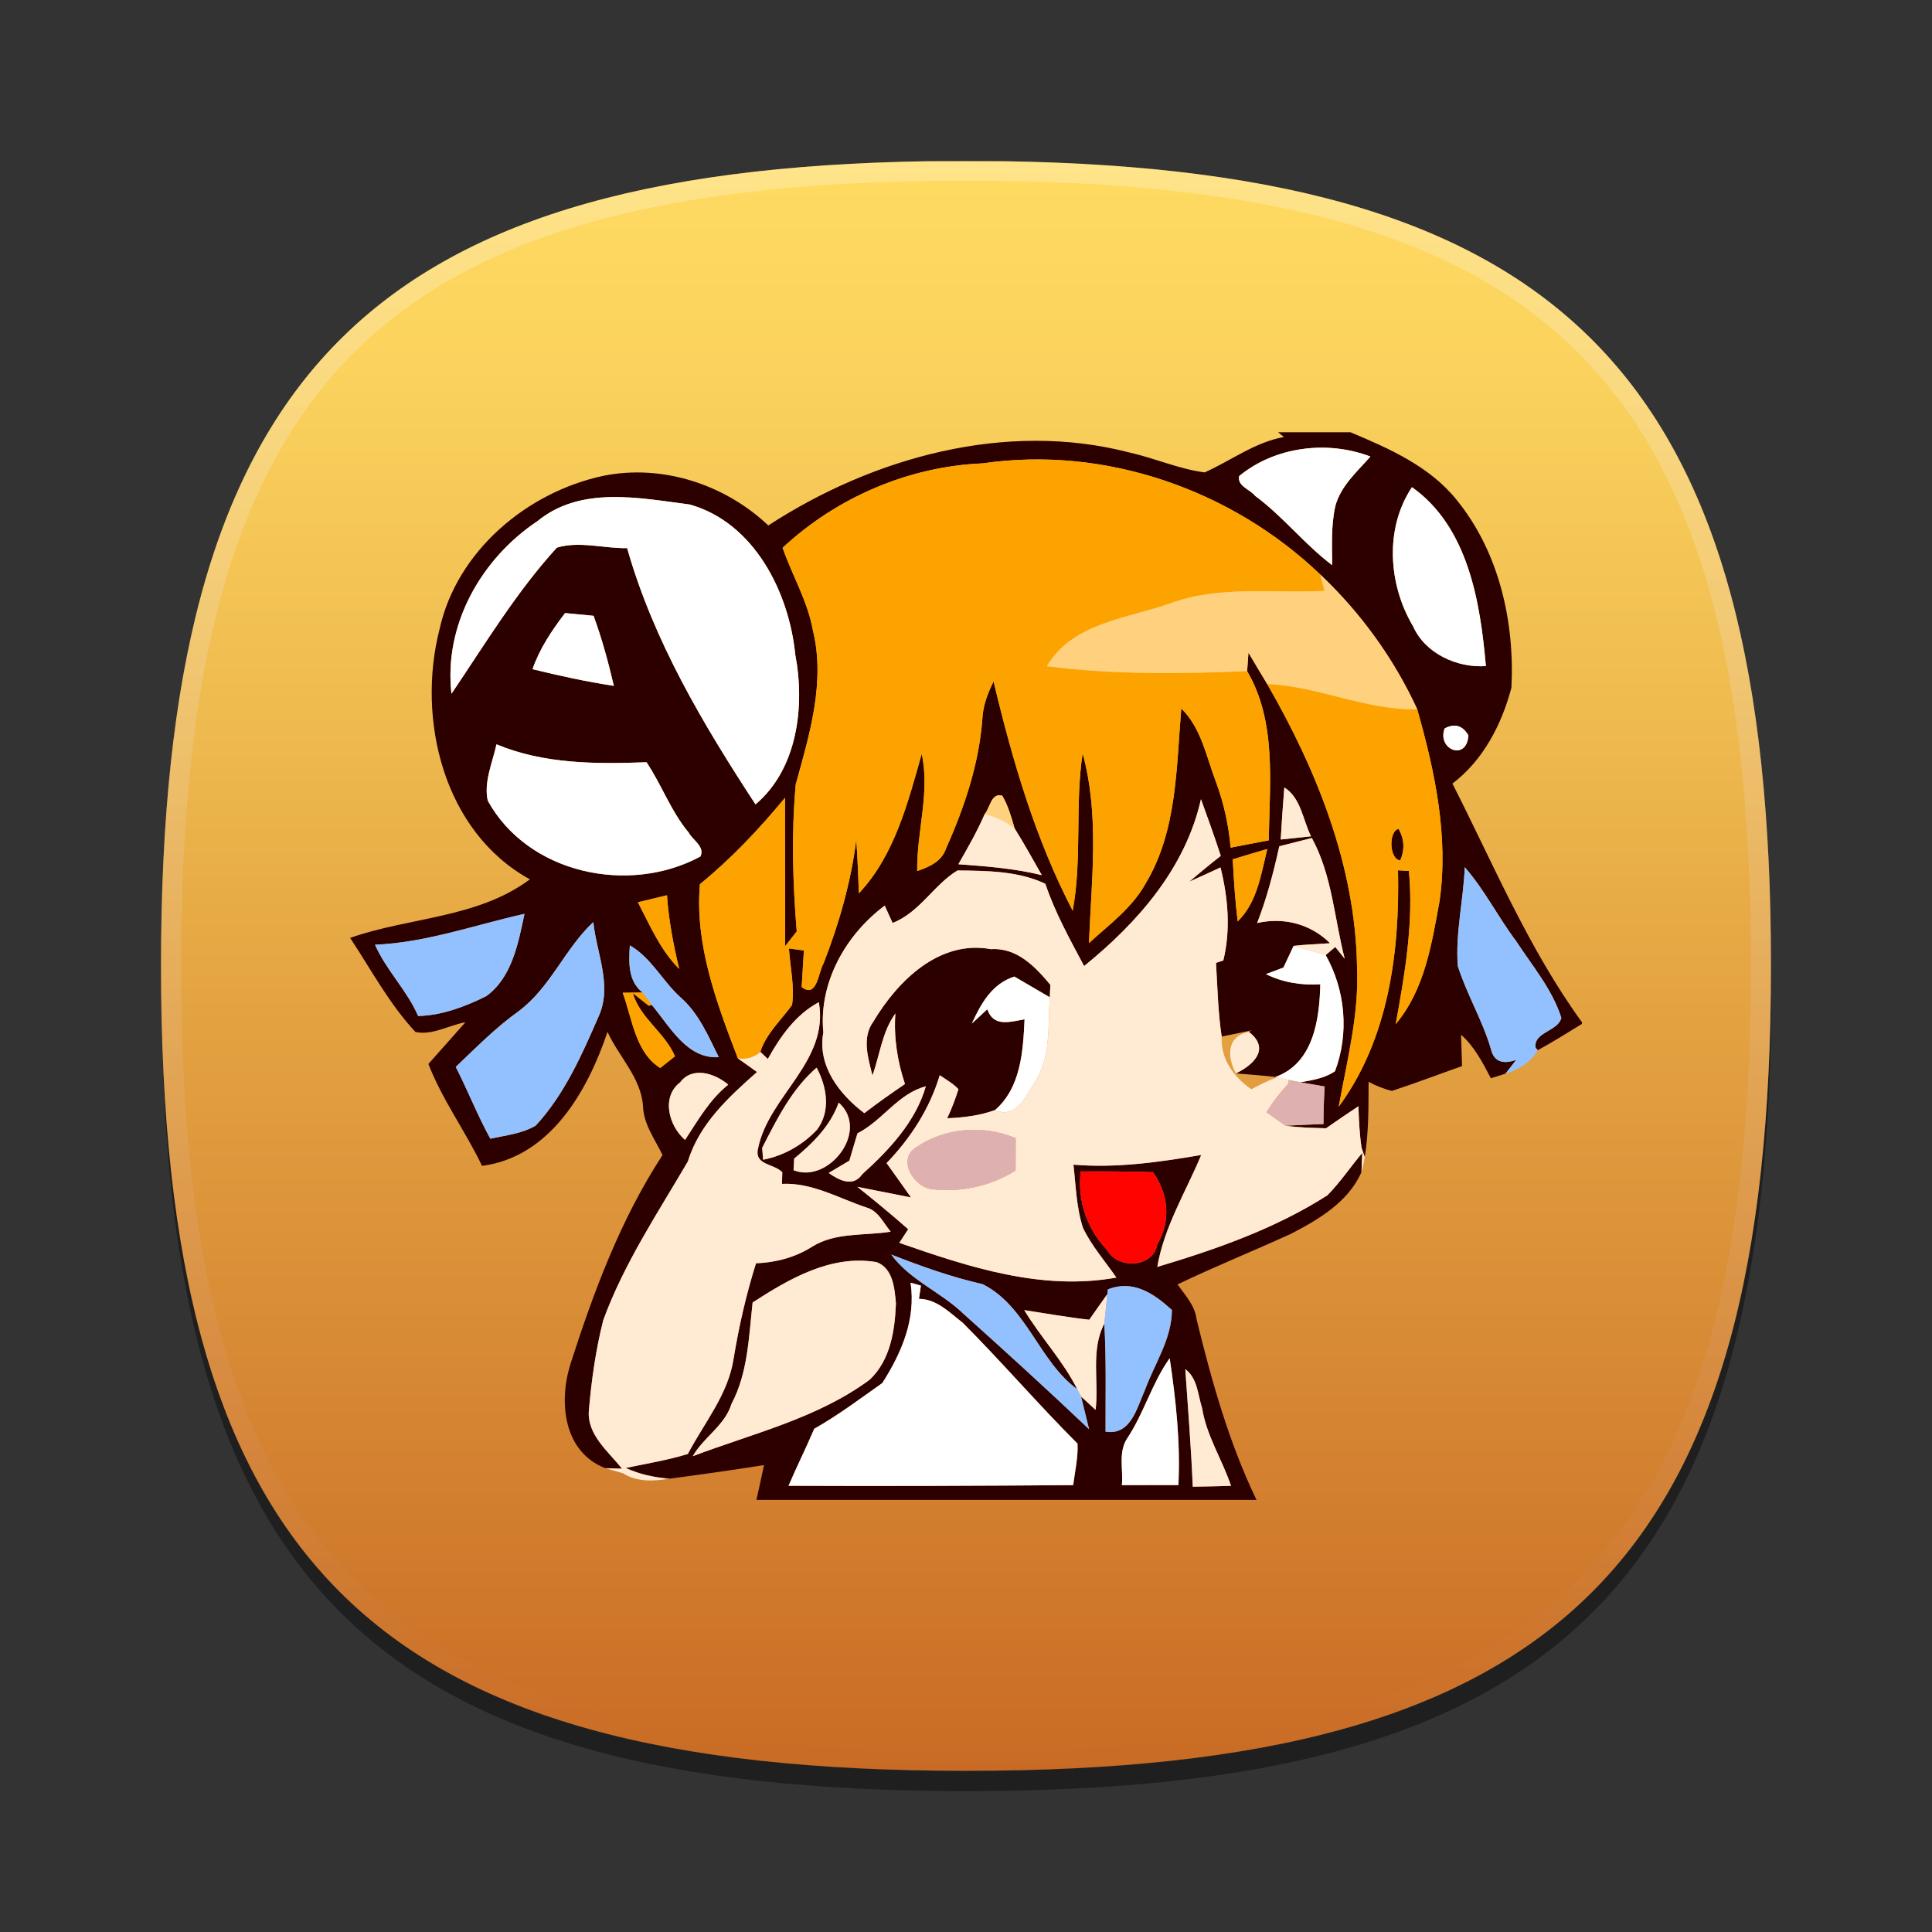<?xml version="1.0"?>
<!-- Converted with SVG Converter - Version 0.9.5 (Compiled Mon May 30 09:08:51 2011) - Copyright (C) 2011 Nokia -->
<svg xmlns="http://www.w3.org/2000/svg" width="96" x="0px" y="0px" version="1.1" viewBox="0 0 96 96" height="96" xmlns:xlink="http://www.w3.org/1999/xlink" baseProfile="tiny" id="ORANGE_BACKGROUNDS" xml:space="preserve">
 <rect x="0" y="0" width="96" height="96" fill="#333333" stroke="none"/>
 <defs id="defs3067">
  <linearGradient id="linearGradient5113">
   <stop offset="0" style="stop-color:#64af2d;stop-opacity:1;" id="stop5115"/>
  </linearGradient>
  <linearGradient id="linearGradient5332">
   <stop offset="0" style="stop-color:#78c56d;stop-opacity:1;" id="stop5334"/>
  </linearGradient>
  <linearGradient id="linearGradient3799">
   <stop offset="0" style="stop-color:#7886e4;stop-opacity:1;" id="stop3801"/>
  </linearGradient>
  <linearGradient id="RED_x2F_ORANGE_5_2_-1" y1="8.011" x1="47.999" y2="87.99" gradientUnits="userSpaceOnUse" x2="47.999">
   <stop offset="0" style="stop-color:#FFDB62" id="stop3054-7"/>
   <stop offset="0.139" style="stop-color:#FAD15C" id="stop3056-4"/>
   <stop offset="0.374" style="stop-color:#EDB74D" id="stop3058-0"/>
   <stop offset="0.485" style="stop-color:#E6A844" id="stop3060-9"/>
   <stop offset="1" style="stop-color:#C96B25" id="stop3062-4"/>
  </linearGradient>
  <linearGradient gradientTransform="translate(2,-1.988)" id="linearGradient3091" y1="8.011" y2="87.99" x1="47.999" x2="47.999" gradientUnits="userSpaceOnUse">
   <stop offset="0" style="stop-color:#FFDB62" id="stop3054-7"/>
   <stop offset="0.139" style="stop-color:#FAD15C" id="stop3056-4"/>
   <stop offset="0.374" style="stop-color:#EDB74D" id="stop3058-0"/>
   <stop offset="0.485" style="stop-color:#E6A844" id="stop3060-9"/>
   <stop offset="1" style="stop-color:#C96B25" id="stop3062-4"/>
  </linearGradient>
  <linearGradient gradientTransform="translate(1.5e-6,5e-4)" id="linearGradient3124" y1="8.011" x1="47.999" y2="87.99" gradientUnits="userSpaceOnUse" x2="47.999">
   <stop offset="0" style="stop-color:#FFDB62" id="stop3054-7"/>
   <stop offset="0.139" style="stop-color:#FAD15C" id="stop3056-4"/>
   <stop offset="0.374" style="stop-color:#EDB74D" id="stop3058-0"/>
   <stop offset="0.485" style="stop-color:#E6A844" id="stop3060-9"/>
   <stop offset="1" style="stop-color:#C96B25" id="stop3062-4"/>
  </linearGradient>
  <linearGradient gradientTransform="translate(1.5e-6,5e-4)" id="linearGradient3124-1" y1="8.011" x1="47.999" y2="87.99" gradientUnits="userSpaceOnUse" x2="47.999">
   <stop offset="0" style="stop-color:#FFDB62" id="stop3054-7-4"/>
   <stop offset="0.139" style="stop-color:#FAD15C" id="stop3056-4-0"/>
   <stop offset="0.374" style="stop-color:#EDB74D" id="stop3058-0-9"/>
   <stop offset="0.485" style="stop-color:#E6A844" id="stop3060-9-4"/>
   <stop offset="1" style="stop-color:#C96B25" id="stop3062-4-8"/>
  </linearGradient>
  <linearGradient id="RED_x2F_ORANGE_5_2_-1-7" y1="8.011" x1="47.999" y2="87.99" gradientUnits="userSpaceOnUse" x2="47.999">
   <stop offset="0" style="stop-color:#FFDB62" id="stop3054-7-4"/>
   <stop offset="0.139" style="stop-color:#FAD15C" id="stop3056-4-0"/>
   <stop offset="0.374" style="stop-color:#EDB74D" id="stop3058-0-9"/>
   <stop offset="0.485" style="stop-color:#E6A844" id="stop3060-9-4"/>
   <stop offset="1" style="stop-color:#C96B25" id="stop3062-4-8"/>
  </linearGradient>
  <linearGradient gradientTransform="translate(1.5e-6,5e-4)" id="linearGradient3234" y1="8.011" y2="87.99" x1="47.999" x2="47.999" gradientUnits="userSpaceOnUse">
   <stop offset="0" style="stop-color:#FFDB62" id="stop3054-7-4"/>
   <stop offset="0.139" style="stop-color:#FAD15C" id="stop3056-4-0"/>
   <stop offset="0.374" style="stop-color:#EDB74D" id="stop3058-0-9"/>
   <stop offset="0.485" style="stop-color:#E6A844" id="stop3060-9-4"/>
   <stop offset="1" style="stop-color:#C96B25" id="stop3062-4-8"/>
  </linearGradient>
  <linearGradient gradientTransform="translate(1.5e-6,5e-4)" id="linearGradient3234-8" y1="8.011" y2="87.99" x1="47.999" x2="47.999" gradientUnits="userSpaceOnUse">
   <stop offset="0" style="stop-color:#FFDB62" id="stop3054-7-4-4"/>
   <stop offset="0.139" style="stop-color:#FAD15C" id="stop3056-4-0-5"/>
   <stop offset="0.374" style="stop-color:#EDB74D" id="stop3058-0-9-5"/>
   <stop offset="0.485" style="stop-color:#E6A844" id="stop3060-9-4-1"/>
   <stop offset="1" style="stop-color:#C96B25" id="stop3062-4-8-7"/>
  </linearGradient>
  <linearGradient id="RED_x2F_ORANGE_5_2_-1-7-2" y1="8.011" x1="47.999" y2="87.99" gradientUnits="userSpaceOnUse" x2="47.999">
   <stop offset="0" style="stop-color:#FFDB62" id="stop3054-7-4-4"/>
   <stop offset="0.139" style="stop-color:#FAD15C" id="stop3056-4-0-5"/>
   <stop offset="0.374" style="stop-color:#EDB74D" id="stop3058-0-9-5"/>
   <stop offset="0.485" style="stop-color:#E6A844" id="stop3060-9-4-1"/>
   <stop offset="1" style="stop-color:#C96B25" id="stop3062-4-8-7"/>
  </linearGradient>
  <linearGradient gradientTransform="translate(1.5e-6,5e-4)" id="linearGradient3277" y1="8.011" y2="87.99" x1="47.999" x2="47.999" gradientUnits="userSpaceOnUse">
   <stop offset="0" style="stop-color:#FFDB62" id="stop3054-7-4-4"/>
   <stop offset="0.139" style="stop-color:#FAD15C" id="stop3056-4-0-5"/>
   <stop offset="0.374" style="stop-color:#EDB74D" id="stop3058-0-9-5"/>
   <stop offset="0.485" style="stop-color:#E6A844" id="stop3060-9-4-1"/>
   <stop offset="1" style="stop-color:#C96B25" id="stop3062-4-8-7"/>
  </linearGradient>
  <linearGradient id="linearGradient3803-1" y1="31.75" x1="-77.5" y2="31.75" x2="-15" gradientUnits="userSpaceOnUse">
   <stop offset="0" style="stop-color:#78d9e4;stop-opacity:1;" id="stop3801-4"/>
  </linearGradient>
  <linearGradient id="linearGradient3799-7">
   <stop offset="0" style="stop-color:#78d9e4;stop-opacity:1;" id="stop3801-4"/>
  </linearGradient>
  <linearGradient id="linearGradient3819-9" y1="31.75" y2="31.75" x1="-77.5" x2="-15" gradientUnits="userSpaceOnUse">
   <stop offset="0" style="stop-color:#782ee4;stop-opacity:1;" id="stop3801-4-8"/>
  </linearGradient>
  <linearGradient id="linearGradient3799-7-4">
   <stop offset="0" style="stop-color:#782ee4;stop-opacity:1;" id="stop3801-4-8"/>
  </linearGradient>
  <linearGradient id="linearGradient3850-2" y1="31.75" y2="31.75" x1="-77.5" x2="-15" gradientUnits="userSpaceOnUse">
   <stop offset="0" style="stop-color:#782e38;stop-opacity:1;" id="stop3801-4-8-5"/>
  </linearGradient>
  <linearGradient id="linearGradient3799-7-4-4">
   <stop offset="0" style="stop-color:#782e38;stop-opacity:1;" id="stop3801-4-8-5"/>
  </linearGradient>
  <linearGradient gradientTransform="translate(1.5e-6,5e-4)" id="linearGradient3277-1" y1="8.011" y2="87.99" x1="47.999" x2="47.999" gradientUnits="userSpaceOnUse">
   <stop offset="0" style="stop-color:#FFDB62" id="stop3054-7-4-4-4"/>
   <stop offset="0.139" style="stop-color:#FAD15C" id="stop3056-4-0-5-0"/>
   <stop offset="0.374" style="stop-color:#EDB74D" id="stop3058-0-9-5-9"/>
   <stop offset="0.485" style="stop-color:#E6A844" id="stop3060-9-4-1-4"/>
   <stop offset="1" style="stop-color:#C96B25" id="stop3062-4-8-7-8"/>
  </linearGradient>
  <linearGradient id="RED_x2F_ORANGE_5_2_-1-7-2-7" y1="8.011" x1="47.999" y2="87.99" gradientUnits="userSpaceOnUse" x2="47.999">
   <stop offset="0" style="stop-color:#FFDB62" id="stop3054-7-4-4-4"/>
   <stop offset="0.139" style="stop-color:#FAD15C" id="stop3056-4-0-5-0"/>
   <stop offset="0.374" style="stop-color:#EDB74D" id="stop3058-0-9-5-9"/>
   <stop offset="0.485" style="stop-color:#E6A844" id="stop3060-9-4-1-4"/>
   <stop offset="1" style="stop-color:#C96B25" id="stop3062-4-8-7-8"/>
  </linearGradient>
  <linearGradient gradientTransform="translate(1.5e-6,5e-4)" id="linearGradient4552" y1="8.011" y2="87.99" x1="47.999" x2="47.999" gradientUnits="userSpaceOnUse">
   <stop offset="0" style="stop-color:#FFDB62" id="stop3054-7-4-4-4"/>
   <stop offset="0.139" style="stop-color:#FAD15C" id="stop3056-4-0-5-0"/>
   <stop offset="0.374" style="stop-color:#EDB74D" id="stop3058-0-9-5-9"/>
   <stop offset="0.485" style="stop-color:#E6A844" id="stop3060-9-4-1-4"/>
   <stop offset="1" style="stop-color:#C96B25" id="stop3062-4-8-7-8"/>
  </linearGradient>
  <linearGradient gradientTransform="translate(1.5e-6,5e-4)" id="linearGradient4552-2" y1="8.011" y2="87.99" x1="47.999" x2="47.999" gradientUnits="userSpaceOnUse">
   <stop offset="0" style="stop-color:#FFDB62" id="stop3054-7-4-4-4-5"/>
   <stop offset="0.139" style="stop-color:#FAD15C" id="stop3056-4-0-5-0-5"/>
   <stop offset="0.374" style="stop-color:#EDB74D" id="stop3058-0-9-5-9-1"/>
   <stop offset="0.485" style="stop-color:#E6A844" id="stop3060-9-4-1-4-7"/>
   <stop offset="1" style="stop-color:#C96B25" id="stop3062-4-8-7-8-1"/>
  </linearGradient>
  <linearGradient id="RED_x2F_ORANGE_5_2_-1-7-2-7-4" y1="8.011" x1="47.999" y2="87.99" gradientUnits="userSpaceOnUse" x2="47.999">
   <stop offset="0" style="stop-color:#FFDB62" id="stop3054-7-4-4-4-5"/>
   <stop offset="0.139" style="stop-color:#FAD15C" id="stop3056-4-0-5-0-5"/>
   <stop offset="0.374" style="stop-color:#EDB74D" id="stop3058-0-9-5-9-1"/>
   <stop offset="0.485" style="stop-color:#E6A844" id="stop3060-9-4-1-4-7"/>
   <stop offset="1" style="stop-color:#C96B25" id="stop3062-4-8-7-8-1"/>
  </linearGradient>
  <linearGradient xlink:href="#HIGHLIGHTS_RO1_2_" id="linearGradient6179" y1="8.256" x1="47.999" y2="87.504" gradientUnits="userSpaceOnUse" x2="47.999"/>
  <linearGradient id="RED_x2F_ORANGE_5_2_-8" y1="8.011" x1="47.999" y2="87.99" gradientUnits="userSpaceOnUse" x2="47.999">
   <stop offset="0" style="stop-color:#FFDB62" id="stop6363"/>
   <stop offset="0.139" style="stop-color:#FAD15C" id="stop6365"/>
   <stop offset="0.374" style="stop-color:#EDB74D" id="stop6367"/>
   <stop offset="0.485" style="stop-color:#E6A844" id="stop6369"/>
   <stop offset="1" style="stop-color:#C96B25" id="stop6371"/>
  </linearGradient>
  <linearGradient id="HIGHLIGHTS_RO5_1_" y1="8.256" x1="47.999" y2="87.504" gradientUnits="userSpaceOnUse" x2="47.999">
   <stop offset="0" style="stop-color:#FFFFFF" id="stop6375"/>
   <stop offset="0.096" style="stop-color:#FDF8F5" id="stop6377"/>
   <stop offset="0.258" style="stop-color:#F6E6DB" id="stop6379"/>
   <stop offset="0.467" style="stop-color:#EBC9AF" id="stop6381"/>
   <stop offset="0.714" style="stop-color:#DCA073" id="stop6383"/>
   <stop offset="0.99" style="stop-color:#CA6D28" id="stop6385"/>
   <stop offset="1" style="stop-color:#C96B25" id="stop6387"/>
  </linearGradient>
  <linearGradient id="linearGradient4048" y1="8.256" x1="47.999" y2="87.504" gradientUnits="userSpaceOnUse" x2="47.999">
   <stop offset="0" style="stop-color:#FFFFFF" id="stop6375"/>
   <stop offset="0.096" style="stop-color:#FDF8F5" id="stop6377"/>
   <stop offset="0.258" style="stop-color:#F6E6DB" id="stop6379"/>
   <stop offset="0.467" style="stop-color:#EBC9AF" id="stop6381"/>
   <stop offset="0.714" style="stop-color:#DCA073" id="stop6383"/>
   <stop offset="0.99" style="stop-color:#CA6D28" id="stop6385"/>
   <stop offset="1" style="stop-color:#C96B25" id="stop6387"/>
  </linearGradient>
  <linearGradient id="linearGradient4051" y1="8.011" x1="47.999" y2="87.99" gradientUnits="userSpaceOnUse" x2="47.999">
   <stop offset="0" style="stop-color:#FFDB62" id="stop6363"/>
   <stop offset="0.139" style="stop-color:#FAD15C" id="stop6365"/>
   <stop offset="0.374" style="stop-color:#EDB74D" id="stop6367"/>
   <stop offset="0.485" style="stop-color:#E6A844" id="stop6369"/>
   <stop offset="1" style="stop-color:#C96B25" id="stop6371"/>
  </linearGradient>
  <linearGradient xlink:href="#HIGHLIGHTS_RO2_1_" id="linearGradient4094" y1="8.256" x1="47.999" y2="87.504" gradientUnits="userSpaceOnUse" x2="47.999"/>
  <linearGradient xlink:href="#RED_x2F_ORANGE_1_2_" id="linearGradient4136" y1="8.011" x1="47.999" y2="87.99" gradientUnits="userSpaceOnUse" x2="47.999"/>
  <linearGradient xlink:href="#RED_x2F_ORANGE_2_1_" id="linearGradient4138" y1="8.011" x1="47.999" y2="87.99" gradientUnits="userSpaceOnUse" x2="47.999"/>
  <linearGradient xlink:href="#RED_x2F_ORANGE_3_2_" id="linearGradient4140" y1="8.011" x1="47.999" y2="87.99" gradientUnits="userSpaceOnUse" x2="47.999"/>
  <linearGradient xlink:href="#RED_x2F_ORANGE_4_1_" id="linearGradient4142" y1="8.011" x1="47.999" y2="87.99" gradientUnits="userSpaceOnUse" x2="47.999"/>
  <linearGradient xlink:href="#HIGHLIGHT_GRA5_1_" id="linearGradient4338" y1="8" x1="47.999" y2="88.001" gradientUnits="userSpaceOnUse" x2="47.999"/>
  <linearGradient xlink:href="#HIGHLIGHT_GRA4_2_" id="linearGradient4452" y1="8" x1="47.999" y2="88.001" gradientUnits="userSpaceOnUse" x2="47.999"/>
  <linearGradient xlink:href="#GRAY_5_1_" id="linearGradient5072" y1="8.011" x1="47.999" y2="87.99" gradientUnits="userSpaceOnUse" x2="47.999"/>
  <linearGradient xlink:href="#GRAY_4_1_" id="linearGradient5074" y1="8.011" x1="47.999" y2="87.99" gradientUnits="userSpaceOnUse" x2="47.999"/>
  <linearGradient xlink:href="#GRAY_3_1_" id="linearGradient5076" y1="8.011" x1="47.999" y2="87.99" gradientUnits="userSpaceOnUse" x2="47.999"/>
  <linearGradient xlink:href="#GRAY_2_1_" id="linearGradient5078" y1="8.011" x1="47.999" y2="87.99" gradientUnits="userSpaceOnUse" x2="47.999"/>
  <linearGradient xlink:href="#GRAY_1_1_" id="linearGradient5082" y1="8.011" x1="47.999" y2="87.99" gradientUnits="userSpaceOnUse" x2="47.999"/>
  <linearGradient xlink:href="#GREEN_4_1_" id="linearGradient5086" y1="8.011" x1="47.999" y2="87.99" gradientUnits="userSpaceOnUse" x2="47.999"/>
  <linearGradient xlink:href="#GREEN_3_1_" id="linearGradient5088" y1="8.011" x1="47.999" y2="87.99" gradientUnits="userSpaceOnUse" x2="47.999"/>
  <linearGradient xlink:href="#GREEN_2_1_" id="linearGradient5090" y1="8.011" x1="47.999" y2="87.99" gradientUnits="userSpaceOnUse" x2="47.999"/>
  <linearGradient xlink:href="#GREEN_1_1_" id="linearGradient5092" y1="8.011" x1="47.999" y2="87.99" gradientUnits="userSpaceOnUse" x2="47.999"/>
  <linearGradient xlink:href="#BLUE_4_3_" id="linearGradient5094" y1="8.011" x1="47.999" y2="87.99" gradientUnits="userSpaceOnUse" x2="47.999"/>
  <linearGradient xlink:href="#BLUE_3_3_" id="linearGradient5096" y1="8.011" x1="47.999" y2="87.99" gradientUnits="userSpaceOnUse" x2="47.999"/>
  <linearGradient xlink:href="#BLUE_2_3_" id="linearGradient5098" y1="8.011" x1="47.999" y2="87.99" gradientUnits="userSpaceOnUse" x2="47.999"/>
  <linearGradient xlink:href="#BLUE_1_3_" id="linearGradient5100" y1="8.011" x1="47.999" y2="87.99" gradientUnits="userSpaceOnUse" x2="47.999"/>
  <linearGradient xlink:href="#PINK_2_3_" id="linearGradient5102" y1="8.011" x1="47.999" y2="87.99" gradientUnits="userSpaceOnUse" x2="47.999"/>
  <linearGradient xlink:href="#PINK_1_3_" id="linearGradient5104" y1="8.011" x1="47.999" y2="87.99" gradientUnits="userSpaceOnUse" x2="47.999"/>
  <linearGradient xlink:href="#VIOLET_2_3_" id="linearGradient5106" y1="8.011" x1="47.999" y2="90.757" gradientUnits="userSpaceOnUse" x2="47.999"/>
  <linearGradient xlink:href="#VIOLET_1_3_" id="linearGradient5108" y1="9.762" x1="47.999" y2="89.741" gradientUnits="userSpaceOnUse" x2="47.999"/>
  <linearGradient gradientTransform="matrix(0.144,0,0,0.142,113.314,2.589)" id="linearGradient5117" y1="-35.875" x1="-54.5" y2="-35.875" x2="-19.75" gradientUnits="userSpaceOnUse">
   <stop offset="0" style="stop-color:#64af2d;stop-opacity:1;" id="stop5115"/>
  </linearGradient>
  <linearGradient gradientTransform="matrix(0.144,0,0,0.142,-12.158,-16.411)" id="linearGradient5117-3" y1="-35.875" x1="-54.5" y2="-35.875" x2="-19.75" gradientUnits="userSpaceOnUse">
   <stop offset="0" style="stop-color:#449311;stop-opacity:1;" id="stop5115-9"/>
  </linearGradient>
  <linearGradient id="linearGradient5113-1">
   <stop offset="0" style="stop-color:#449311;stop-opacity:1;" id="stop5115-9"/>
  </linearGradient>
  <linearGradient gradientTransform="matrix(0.144,0,0,0.142,113.314,7.589)" id="linearGradient5133" y1="-35.875" y2="-35.875" x1="-54.5" x2="-19.75" gradientUnits="userSpaceOnUse">
   <stop offset="0" style="stop-color:#449311;stop-opacity:1;" id="stop5115-9"/>
  </linearGradient>
  <linearGradient gradientTransform="matrix(0.144,0,0,0.142,-7.158,-16.411)" id="linearGradient5133-6" y1="-35.875" y2="-35.875" x1="-54.5" x2="-19.75" gradientUnits="userSpaceOnUse">
   <stop offset="0" style="stop-color:#128406;stop-opacity:1;" id="stop5115-9-0"/>
  </linearGradient>
  <linearGradient id="linearGradient5113-1-5">
   <stop offset="0" style="stop-color:#128406;stop-opacity:1;" id="stop5115-9-0"/>
  </linearGradient>
  <linearGradient gradientTransform="matrix(0.144,0,0,0.142,113.314,12.589)" id="linearGradient5164" y1="-35.875" y2="-35.875" x1="-54.5" x2="-19.75" gradientUnits="userSpaceOnUse">
   <stop offset="0" style="stop-color:#128406;stop-opacity:1;" id="stop5115-9-0"/>
  </linearGradient>
  <linearGradient gradientTransform="matrix(0.144,0,0,0.142,-2.158,-16.411)" id="linearGradient5164-8" y1="-35.875" y2="-35.875" x1="-54.5" x2="-19.75" gradientUnits="userSpaceOnUse">
   <stop offset="0" style="stop-color:#009351;stop-opacity:1;" id="stop5115-9-0-0"/>
  </linearGradient>
  <linearGradient id="linearGradient5113-1-5-6">
   <stop offset="0" style="stop-color:#009351;stop-opacity:1;" id="stop5115-9-0-0"/>
  </linearGradient>
  <linearGradient gradientTransform="matrix(0.144,0,0,0.142,113.314,17.589)" id="linearGradient5195" y1="-35.875" y2="-35.875" x1="-54.5" x2="-19.75" gradientUnits="userSpaceOnUse">
   <stop offset="0" style="stop-color:#009351;stop-opacity:1;" id="stop5115-9-0-0"/>
  </linearGradient>
  <linearGradient gradientTransform="matrix(0.144,0,0,0.142,113.314,37.589)" id="linearGradient5195-4" y1="-35.875" y2="-35.875" x1="-54.5" x2="-19.75" gradientUnits="userSpaceOnUse">
   <stop offset="0" style="stop-color:#1b34b2;stop-opacity:1;" id="stop5115-9-0-0-6"/>
  </linearGradient>
  <linearGradient id="linearGradient5113-1-5-6-8">
   <stop offset="0" style="stop-color:#1b34b2;stop-opacity:1;" id="stop5115-9-0-0-6"/>
  </linearGradient>
  <linearGradient gradientTransform="matrix(0.144,0,0,0.142,113.314,32.589)" id="linearGradient5164-5" y1="-35.875" y2="-35.875" x1="-54.5" x2="-19.75" gradientUnits="userSpaceOnUse">
   <stop offset="0" style="stop-color:#0066a8;stop-opacity:1;" id="stop5115-9-0-9"/>
  </linearGradient>
  <linearGradient id="linearGradient5113-1-5-0">
   <stop offset="0" style="stop-color:#0066a8;stop-opacity:1;" id="stop5115-9-0-9"/>
  </linearGradient>
  <linearGradient gradientTransform="matrix(0.144,0,0,0.142,113.314,27.589)" id="linearGradient5133-0" y1="-35.875" y2="-35.875" x1="-54.5" x2="-19.75" gradientUnits="userSpaceOnUse">
   <stop offset="0" style="stop-color:#0082b6;stop-opacity:1;" id="stop5115-9-6"/>
  </linearGradient>
  <linearGradient id="linearGradient5113-1-0">
   <stop offset="0" style="stop-color:#0082b6;stop-opacity:1;" id="stop5115-9-6"/>
  </linearGradient>
  <linearGradient gradientTransform="matrix(0.144,0,0,0.142,-12.158,-16.411)" id="linearGradient5117-1" y1="-35.875" x1="-54.5" y2="-35.875" x2="-19.75" gradientUnits="userSpaceOnUse">
   <stop offset="0" style="stop-color:#0d9758;stop-opacity:1;" id="stop5115-8"/>
  </linearGradient>
  <linearGradient id="linearGradient5113-3">
   <stop offset="0" style="stop-color:#0d9758;stop-opacity:1;" id="stop5115-8"/>
  </linearGradient>
  <linearGradient gradientTransform="matrix(0.144,0,0,0.142,113.314,22.589)" id="linearGradient5238" y1="-35.875" y2="-35.875" x1="-54.5" x2="-19.75" gradientUnits="userSpaceOnUse">
   <stop offset="0" style="stop-color:#0d9758;stop-opacity:1;" id="stop5115-8"/>
  </linearGradient>
  <linearGradient gradientTransform="matrix(0.144,0,0,0.142,-12.158,-11.411)" id="linearGradient5238-6" y1="-35.875" y2="-35.875" x1="-54.5" x2="-19.75" gradientUnits="userSpaceOnUse">
   <stop offset="0" style="stop-color:#2c00a5;stop-opacity:1;" id="stop5115-8-6"/>
  </linearGradient>
  <linearGradient id="linearGradient5113-3-0">
   <stop offset="0" style="stop-color:#2c00a5;stop-opacity:1;" id="stop5115-8-6"/>
  </linearGradient>
  <linearGradient gradientTransform="matrix(0.144,0,0,0.142,113.314,47.589)" id="linearGradient5133-0-6" y1="-35.875" y2="-35.875" x1="-54.5" x2="-19.75" gradientUnits="userSpaceOnUse">
   <stop offset="0" style="stop-color:#62226a;stop-opacity:1;" id="stop5115-9-6-8"/>
  </linearGradient>
  <linearGradient id="linearGradient5113-1-0-1">
   <stop offset="0" style="stop-color:#62226a;stop-opacity:1;" id="stop5115-9-6-8"/>
  </linearGradient>
  <linearGradient gradientTransform="matrix(0.144,0,0,0.142,113.314,52.589)" id="linearGradient5164-5-4" y1="-35.875" y2="-35.875" x1="-54.5" x2="-19.75" gradientUnits="userSpaceOnUse">
   <stop offset="0" style="stop-color:#e50c98;stop-opacity:1;" id="stop5115-9-0-9-6"/>
  </linearGradient>
  <linearGradient id="linearGradient5113-1-5-0-9">
   <stop offset="0" style="stop-color:#e50c98;stop-opacity:1;" id="stop5115-9-0-9-6"/>
  </linearGradient>
  <linearGradient gradientTransform="matrix(0.144,0,0,0.142,113.314,57.589)" id="linearGradient5195-4-3" y1="-35.875" y2="-35.875" x1="-54.5" x2="-19.75" gradientUnits="userSpaceOnUse">
   <stop offset="0" style="stop-color:#ec297b;stop-opacity:1;" id="stop5115-9-0-0-6-8"/>
  </linearGradient>
  <linearGradient id="linearGradient5113-1-5-6-8-7">
   <stop offset="0" style="stop-color:#ec297b;stop-opacity:1;" id="stop5115-9-0-0-6-8"/>
  </linearGradient>
  <linearGradient gradientTransform="matrix(0.144,0,0,0.142,113.314,42.589)" id="linearGradient5305" y1="-35.875" y2="-35.875" x1="-54.5" x2="-19.75" gradientUnits="userSpaceOnUse">
   <stop offset="0" style="stop-color:#2c00a5;stop-opacity:1;" id="stop5115-8-6"/>
  </linearGradient>
  <linearGradient gradientTransform="matrix(0.144,0,0,0.142,113.314,77.589)" id="linearGradient5195-4-3-3" y1="-35.875" y2="-35.875" x1="-54.5" x2="-19.75" gradientUnits="userSpaceOnUse">
   <stop offset="0" style="stop-color:#ff7a0d;stop-opacity:1;" id="stop5115-9-0-0-6-8-9"/>
  </linearGradient>
  <linearGradient id="linearGradient5113-1-5-6-8-7-5">
   <stop offset="0" style="stop-color:#ff7a0d;stop-opacity:1;" id="stop5115-9-0-0-6-8-9"/>
  </linearGradient>
  <linearGradient gradientTransform="matrix(0.144,0,0,0.142,113.314,72.589)" id="linearGradient5164-5-4-8" y1="-35.875" y2="-35.875" x1="-54.5" x2="-19.75" gradientUnits="userSpaceOnUse">
   <stop offset="0" style="stop-color:#ff5b00;stop-opacity:1;" id="stop5115-9-0-9-6-0"/>
  </linearGradient>
  <linearGradient id="linearGradient5113-1-5-0-9-4">
   <stop offset="0" style="stop-color:#ff5b00;stop-opacity:1;" id="stop5115-9-0-9-6-0"/>
  </linearGradient>
  <linearGradient gradientTransform="matrix(0.144,0,0,0.142,113.314,67.589)" id="linearGradient5133-0-6-7" y1="-35.875" y2="-35.875" x1="-54.5" x2="-19.75" gradientUnits="userSpaceOnUse">
   <stop offset="0" style="stop-color:#f74000;stop-opacity:1;" id="stop5115-9-6-8-3"/>
  </linearGradient>
  <linearGradient id="linearGradient5113-1-0-1-6">
   <stop offset="0" style="stop-color:#f74000;stop-opacity:1;" id="stop5115-9-6-8-3"/>
  </linearGradient>
  <linearGradient gradientTransform="matrix(0.144,0,0,0.142,-12.158,-6.411)" id="linearGradient5305-6" y1="-35.875" y2="-35.875" x1="-54.5" x2="-19.75" gradientUnits="userSpaceOnUse">
   <stop offset="0" style="stop-color:#e21429;stop-opacity:1;" id="stop5115-8-6-5"/>
  </linearGradient>
  <linearGradient id="linearGradient5113-3-0-1">
   <stop offset="0" style="stop-color:#e21429;stop-opacity:1;" id="stop5115-8-6-5"/>
  </linearGradient>
  <linearGradient gradientTransform="matrix(0.144,0,0,0.142,113.314,62.589)" id="linearGradient5372" y1="-35.875" y2="-35.875" x1="-54.5" x2="-19.75" gradientUnits="userSpaceOnUse">
   <stop offset="0" style="stop-color:#e21429;stop-opacity:1;" id="stop5115-8-6-5"/>
  </linearGradient>
  <linearGradient gradientTransform="matrix(0.144,0,0,0.142,113.314,97.589)" id="linearGradient5195-4-3-3-7" y1="-35.875" y2="-35.875" x1="-54.5" x2="-19.75" gradientUnits="userSpaceOnUse">
   <stop offset="0" style="stop-color:#e0e0e0;stop-opacity:1;" id="stop5115-9-0-0-6-8-9-7"/>
  </linearGradient>
  <linearGradient id="linearGradient5113-1-5-6-8-7-5-3">
   <stop offset="0" style="stop-color:#e0e0e0;stop-opacity:1;" id="stop5115-9-0-0-6-8-9-7"/>
  </linearGradient>
  <linearGradient gradientTransform="matrix(0.144,0,0,0.142,113.314,92.589)" id="linearGradient5164-5-4-8-2" y1="-35.875" y2="-35.875" x1="-54.5" x2="-19.75" gradientUnits="userSpaceOnUse">
   <stop offset="0" style="stop-color:#e8e8e8;stop-opacity:1;" id="stop5115-9-0-9-6-0-0"/>
  </linearGradient>
  <linearGradient id="linearGradient5113-1-5-0-9-4-6">
   <stop offset="0" style="stop-color:#e8e8e8;stop-opacity:1;" id="stop5115-9-0-9-6-0-0"/>
  </linearGradient>
  <linearGradient gradientTransform="matrix(0.144,0,0,0.142,113.314,87.589)" id="linearGradient5133-0-6-7-1" y1="-35.875" y2="-35.875" x1="-54.5" x2="-19.75" gradientUnits="userSpaceOnUse">
   <stop offset="0" style="stop-color:#f7d303;stop-opacity:1;" id="stop5115-9-6-8-3-5"/>
  </linearGradient>
  <linearGradient id="linearGradient5113-1-0-1-6-6">
   <stop offset="0" style="stop-color:#f7d303;stop-opacity:1;" id="stop5115-9-6-8-3-5"/>
  </linearGradient>
  <linearGradient gradientTransform="matrix(0.144,0,0,0.142,-12.158,-1.411)" id="linearGradient5372-7" y1="-35.875" y2="-35.875" x1="-54.5" x2="-19.75" gradientUnits="userSpaceOnUse">
   <stop offset="0" style="stop-color:#ffa300;stop-opacity:1;" id="stop5115-8-6-5-4"/>
  </linearGradient>
  <linearGradient id="linearGradient5113-3-0-1-5">
   <stop offset="0" style="stop-color:#ffa300;stop-opacity:1;" id="stop5115-8-6-5-4"/>
  </linearGradient>
  <linearGradient gradientTransform="matrix(0.144,0,0,0.142,113.314,82.589)" id="linearGradient5439" y1="-35.875" y2="-35.875" x1="-54.5" x2="-19.75" gradientUnits="userSpaceOnUse">
   <stop offset="0" style="stop-color:#ffa300;stop-opacity:1;" id="stop5115-8-6-5-4"/>
  </linearGradient>
  <linearGradient gradientTransform="matrix(0.144,0,0,0.142,-12.158,8.589)" id="linearGradient5164-5-4-8-2-1" y1="-35.875" y2="-35.875" x1="-54.5" x2="-19.75" gradientUnits="userSpaceOnUse">
   <stop offset="0" style="stop-color:#d3d3d3;stop-opacity:1;" id="stop5115-9-0-9-6-0-0-6"/>
  </linearGradient>
  <linearGradient id="linearGradient5113-1-5-0-9-4-6-4">
   <stop offset="0" style="stop-color:#d3d3d3;stop-opacity:1;" id="stop5115-9-0-9-6-0-0-6"/>
  </linearGradient>
  <linearGradient gradientTransform="matrix(0.144,0,0,0.142,113.314,107.589)" id="linearGradient5195-4-3-3-7-0" y1="-35.875" y2="-35.875" x1="-54.5" x2="-19.75" gradientUnits="userSpaceOnUse">
   <stop offset="0" style="stop-color:#cecece;stop-opacity:1;" id="stop5115-9-0-0-6-8-9-7-1"/>
  </linearGradient>
  <linearGradient id="linearGradient5113-1-5-6-8-7-5-3-7">
   <stop offset="0" style="stop-color:#cecece;stop-opacity:1;" id="stop5115-9-0-0-6-8-9-7-1"/>
  </linearGradient>
  <linearGradient gradientTransform="matrix(0.144,0,0,0.142,113.314,102.589)" id="linearGradient5498" y1="-35.875" y2="-35.875" x1="-54.5" x2="-19.75" gradientUnits="userSpaceOnUse">
   <stop offset="0" style="stop-color:#d3d3d3;stop-opacity:1;" id="stop5115-9-0-9-6-0-0-6"/>
  </linearGradient>
  <linearGradient id="SVGID_1_" y1="39.117" x1="48.452" y2="70.455" gradientUnits="userSpaceOnUse" x2="48.452">
   <stop offset="0.323" style="stop-color:#FAFCEF" id="stop4392-1"/>
   <stop offset="1" style="stop-color:#D0CBC5" id="stop4394-7"/>
  </linearGradient>
  <linearGradient gradientTransform="translate(68.547,-90.189)" id="linearGradient4418" y1="39.117" y2="70.455" x1="48.452" x2="48.452" gradientUnits="userSpaceOnUse">
   <stop offset="0.323" style="stop-color:#FAFCEF" id="stop4392-1"/>
   <stop offset="1" style="stop-color:#D0CBC5" id="stop4394-7"/>
  </linearGradient>
  <linearGradient gradientTransform="matrix(0,-79.245,-79.245,0,298.008,460.067)" id="linearGradient4305" y1="0" y2="0" x1="0" gradientUnits="userSpaceOnUse" x2="1">
   <stop offset="0" style="stop-opacity:1;stop-color:#ffffff" id="stop4307"/>
   <stop offset="1" style="stop-opacity:1;stop-color:#ffffff" id="stop4309"/>
  </linearGradient>
  <linearGradient gradientTransform="matrix(0,-79.245,-79.245,0,298.008,460.067)" id="linearGradient4287" y1="0" y2="0" x1="0" gradientUnits="userSpaceOnUse" x2="1">
   <stop offset="0" style="stop-opacity:1;stop-color:#ffffff" id="stop4289-2"/>
   <stop offset="1" style="stop-opacity:0;stop-color:#ffffff" id="stop4291"/>
  </linearGradient>
  <linearGradient gradientTransform="matrix(0,-74.983,-74.983,0,298.008,464.776)" id="linearGradient4247" y1="0" y2="0" x1="0" gradientUnits="userSpaceOnUse" x2="1">
   <stop offset="0" style="stop-opacity:1;stop-color:#ffffff" id="stop4249"/>
   <stop offset="1" style="stop-opacity:1;stop-color:#ffffff" id="stop4251"/>
  </linearGradient>
  <linearGradient gradientTransform="matrix(0,-74.983,-74.983,0,298.008,464.776)" id="linearGradient4229" y1="0" y2="0" x1="0" gradientUnits="userSpaceOnUse" x2="1">
   <stop offset="0" style="stop-opacity:1;stop-color:#ffffff" id="stop4231"/>
   <stop offset="1" style="stop-opacity:0.18;stop-color:#ffffff" id="stop4233"/>
  </linearGradient>
  <linearGradient gradientTransform="matrix(0,-80.694,-80.694,0,298.008,460.86)" id="linearGradient4189" y1="0" y2="0" x1="0" gradientUnits="userSpaceOnUse" x2="1">
   <stop offset="0" style="stop-opacity:1;stop-color:#000000" id="stop4191"/>
   <stop offset="1" style="stop-opacity:1;stop-color:#000000" id="stop4193"/>
  </linearGradient>
  <linearGradient gradientTransform="matrix(0,-80.694,-80.694,0,298.008,460.86)" id="linearGradient4171" y1="0" y2="0" x1="0" gradientUnits="userSpaceOnUse" x2="1">
   <stop offset="0" style="stop-opacity:0;stop-color:#ffffff" id="stop4173"/>
   <stop offset="1" style="stop-opacity:1;stop-color:#ffffff" id="stop4175"/>
  </linearGradient>
  <linearGradient gradientTransform="matrix(0,-80.694,-80.694,0,298.008,460.86)" id="linearGradient4171-4" y1="0" y2="0" x1="0" gradientUnits="userSpaceOnUse" x2="1">
   <stop offset="0" style="stop-opacity:0;stop-color:#ffffff" id="stop4173-9"/>
   <stop offset="1" style="stop-opacity:1;stop-color:#ffffff" id="stop4175-6"/>
  </linearGradient>
  <linearGradient gradientTransform="matrix(0,-80.694,-80.694,0,298.008,460.86)" id="linearGradient4189-3" y1="0" y2="0" x1="0" gradientUnits="userSpaceOnUse" x2="1">
   <stop offset="0" style="stop-opacity:1;stop-color:#000000" id="stop4191-7"/>
   <stop offset="1" style="stop-opacity:1;stop-color:#000000" id="stop4193-8"/>
  </linearGradient>
  <linearGradient gradientTransform="matrix(0,-74.983,-74.983,0,298.008,464.776)" id="linearGradient4229-7" y1="0" y2="0" x1="0" gradientUnits="userSpaceOnUse" x2="1">
   <stop offset="0" style="stop-opacity:1;stop-color:#ffffff" id="stop4231-6"/>
   <stop offset="1" style="stop-opacity:0.18;stop-color:#ffffff" id="stop4233-3"/>
  </linearGradient>
  <linearGradient gradientTransform="matrix(0,-74.983,-74.983,0,298.008,464.776)" id="linearGradient4247-6" y1="0" y2="0" x1="0" gradientUnits="userSpaceOnUse" x2="1">
   <stop offset="0" style="stop-opacity:1;stop-color:#ffffff" id="stop4249-1"/>
   <stop offset="1" style="stop-opacity:1;stop-color:#ffffff" id="stop4251-5"/>
  </linearGradient>
  <linearGradient gradientTransform="matrix(0,-79.245,-79.245,0,298.008,460.067)" id="linearGradient4287-1" y1="0" y2="0" x1="0" gradientUnits="userSpaceOnUse" x2="1">
   <stop offset="0" style="stop-opacity:1;stop-color:#ffffff" id="stop4289-2-6"/>
   <stop offset="1" style="stop-opacity:0;stop-color:#ffffff" id="stop4291-5"/>
  </linearGradient>
  <linearGradient gradientTransform="matrix(0,-79.245,-79.245,0,298.008,460.067)" id="linearGradient4305-7" y1="0" y2="0" x1="0" gradientUnits="userSpaceOnUse" x2="1">
   <stop offset="0" style="stop-opacity:1;stop-color:#ffffff" id="stop4307-5"/>
   <stop offset="1" style="stop-opacity:1;stop-color:#ffffff" id="stop4309-4"/>
  </linearGradient>
  <linearGradient gradientTransform="matrix(0,-80.694,-80.694,0,298.008,460.86)" id="linearGradient5735" y1="0" x1="0" y2="0" gradientUnits="userSpaceOnUse" x2="1">
   <stop offset="0" style="stop-opacity:1;stop-color:#000000" id="stop4191-7"/>
   <stop offset="1" style="stop-opacity:1;stop-color:#000000" id="stop4193-8"/>
  </linearGradient>
  <linearGradient gradientTransform="matrix(0,-74.983,-74.983,0,298.008,464.776)" id="linearGradient5737" y1="0" x1="0" y2="0" gradientUnits="userSpaceOnUse" x2="1">
   <stop offset="0" style="stop-opacity:1;stop-color:#ffffff" id="stop4249-1"/>
   <stop offset="1" style="stop-opacity:1;stop-color:#ffffff" id="stop4251-5"/>
  </linearGradient>
  <linearGradient gradientTransform="matrix(0,-79.245,-79.245,0,298.008,460.067)" id="linearGradient5739" y1="0" x1="0" y2="0" gradientUnits="userSpaceOnUse" x2="1">
   <stop offset="0" style="stop-opacity:1;stop-color:#ffffff" id="stop4307-5"/>
   <stop offset="1" style="stop-opacity:1;stop-color:#ffffff" id="stop4309-4"/>
  </linearGradient>
  <linearGradient gradientTransform="matrix(0,-79.245,-79.245,0,298.008,460.067)" id="linearGradient5928" y1="0" x1="0" y2="0" gradientUnits="userSpaceOnUse" x2="1">
   <stop offset="0" style="stop-opacity:1;stop-color:#ffffff" id="stop4307-5"/>
   <stop offset="1" style="stop-opacity:1;stop-color:#ffffff" id="stop4309-4"/>
  </linearGradient>
  <linearGradient gradientTransform="matrix(0,-74.983,-74.983,0,298.008,464.776)" id="linearGradient5940" y1="0" x1="0" y2="0" gradientUnits="userSpaceOnUse" x2="1">
   <stop offset="0" style="stop-opacity:1;stop-color:#ffffff" id="stop4249-1"/>
   <stop offset="1" style="stop-opacity:1;stop-color:#ffffff" id="stop4251-5"/>
  </linearGradient>
  <linearGradient gradientTransform="matrix(0,-80.694,-80.694,0,298.008,460.86)" id="linearGradient5952" y1="0" x1="0" y2="0" gradientUnits="userSpaceOnUse" x2="1">
   <stop offset="0" style="stop-opacity:1;stop-color:#000000" id="stop4191-7"/>
   <stop offset="1" style="stop-opacity:1;stop-color:#000000" id="stop4193-8"/>
  </linearGradient>
  <linearGradient gradientTransform="matrix(0,-74.983,-74.983,0,298.008,464.776)" id="linearGradient6110" y1="0" x1="0" y2="0" gradientUnits="userSpaceOnUse" x2="1">
   <stop offset="0" style="stop-opacity:1;stop-color:#ffffff" id="stop4249-1"/>
   <stop offset="1" style="stop-opacity:1;stop-color:#ffffff" id="stop4251-5"/>
  </linearGradient>
  <linearGradient gradientTransform="matrix(0,-79.245,-79.245,0,298.008,460.067)" id="linearGradient6612" y1="0" y2="0" x1="0" gradientUnits="userSpaceOnUse" x2="1">
   <stop offset="0" style="stop-opacity:1;stop-color:#ffffff" id="stop6614"/>
   <stop offset="1" style="stop-opacity:1;stop-color:#ffffff" id="stop6616"/>
  </linearGradient>
  <linearGradient gradientTransform="matrix(0,-79.245,-79.245,0,298.008,460.067)" id="linearGradient6594" y1="0" y2="0" x1="0" gradientUnits="userSpaceOnUse" x2="1">
   <stop offset="0" style="stop-opacity:1;stop-color:#ffffff" id="stop6596"/>
   <stop offset="1" style="stop-opacity:0;stop-color:#ffffff" id="stop6598"/>
  </linearGradient>
  <linearGradient gradientTransform="matrix(0,-74.983,-74.983,0,298.008,464.776)" id="linearGradient6554" y1="0" y2="0" x1="0" gradientUnits="userSpaceOnUse" x2="1">
   <stop offset="0" style="stop-opacity:1;stop-color:#ffffff" id="stop6556"/>
   <stop offset="1" style="stop-opacity:1;stop-color:#ffffff" id="stop6558"/>
  </linearGradient>
  <linearGradient gradientTransform="matrix(0,-74.983,-74.983,0,298.008,464.776)" id="linearGradient6536" y1="0" y2="0" x1="0" gradientUnits="userSpaceOnUse" x2="1">
   <stop offset="0" style="stop-opacity:1;stop-color:#ffffff" id="stop6538"/>
   <stop offset="1" style="stop-opacity:0.18;stop-color:#ffffff" id="stop6540"/>
  </linearGradient>
  <linearGradient gradientTransform="matrix(0,-80.694,-80.694,0,298.008,460.86)" id="linearGradient6496" y1="0" y2="0" x1="0" gradientUnits="userSpaceOnUse" x2="1">
   <stop offset="0" style="stop-opacity:1;stop-color:#000000" id="stop6498"/>
   <stop offset="1" style="stop-opacity:1;stop-color:#000000" id="stop6500"/>
  </linearGradient>
  <linearGradient gradientTransform="matrix(0,-80.694,-80.694,0,298.008,460.86)" id="linearGradient6478" y1="0" y2="0" x1="0" gradientUnits="userSpaceOnUse" x2="1">
   <stop offset="0" style="stop-opacity:0;stop-color:#ffffff" id="stop6480"/>
   <stop offset="1" style="stop-opacity:1;stop-color:#ffffff" id="stop6482"/>
  </linearGradient>
 </defs>
 <linearGradient id="RED_x2F_ORANGE_5_2_" y1="8.011" x1="47.999" y2="87.99" gradientUnits="userSpaceOnUse" x2="47.999">
  <stop offset="0" style="stop-color:#FFDB62" id="stop3054"/>
  <stop offset="0.139" style="stop-color:#FAD15C" id="stop3056"/>
  <stop offset="0.374" style="stop-color:#EDB74D" id="stop3058"/>
  <stop offset="0.485" style="stop-color:#E6A844" id="stop3060"/>
  <stop offset="1" style="stop-color:#C96B25" id="stop3062"/>
 </linearGradient>
 <g style="display:inline" id="layer5">
  <rect width="96" x="0" y="0" height="96" style="fill:#000000;fill-opacity:0;stroke:none;display:inline" id="rect3119"/>
 </g>
 <g style="display:inline" id="layer4">
  <path style="opacity:0.4" id="SHADOW" d="m 88.023,49 c 0,29.633 -10.364,40 -40,40 -29.635,0 -40,-10.367 -40,-40 0,-29.634 10.366,-40 40,-40 29.636,0 40,10.365 40,40 z"/>
 </g>
 <g style="display:inline" id="layer12">
  <path style="fill:url(#linearGradient4051);fill-opacity:1" id="RED_x2F_ORANGE_5_1_" d="m 8,47.988 c 0,29.634 10.365,40.001 40,40.001 29.637,0 40,-10.367 40,-40.001 C 88,19.004 78.074,8.459 49.909,8.01 H 46.092 C 17.928,8.459 8,19.004 8,47.988 z"/>
  <path style="opacity:0.25;fill:url(#linearGradient4048)" id="HIGHLIGHTS_RO5" d="M 48,8 C 18.365,8 8,18.365 8,48 8,77.633 18.365,88 48,88 77.637,88 88,77.633 88,48 88,18.365 77.637,8 48,8 z m 0,79.023 C 18.842,87.023 9,77.176 9,48 9,18.824 18.842,8.977 48,8.977 77.158,8.977 87,18.824 87,48 87,77.176 77.158,87.023 48,87.023 z"/>
 </g>
 <g style="display:inline" id="layer7"/>
 <g style="display:inline" id="layer2">
  <g style="display:inline" id="layer2-1" transform="matrix(0.915,0,0,0.915,3.858,3.274)">
   <g id="g5620" transform="matrix(0.446,0,0,0.446,14.793,19.895)">
    <g id="#2d0000ff">
     <path style="fill:#2d0000" id="path5525" d="m 113,0 8.81,0 c 4.72,1.98 9.67,4.16 12.95,8.26 5.15,6.34 7.06,14.83 6.65,22.85 -1.19,4.48 -3.42,8.81 -7.18,11.67 4.98,9.81 9.29,20.14 15.77,29.06 l 0,0.2 c -1.78,1.09 -3.55,2.21 -5.39,3.21 l -0.25,-0.31 c -0.32,-1.9 2.74,-1.98 3.13,-3.64 -1.11,-3.47 -3.51,-6.29 -5.47,-9.29 -2.22,-2.94 -3.86,-6.27 -6.29,-9.05 -0.16,4.01 -1.15,8.01 -0.85,12.03 1.09,3.44 2.99,6.58 4.02,10.06 0.34,1.52 1.37,1.98 3.09,1.37 -0.33,0.42 -0.97,1.26 -1.3,1.68 -0.45,0.14 -1.34,0.42 -1.78,0.56 -1,-1.9 -2,-3.86 -3.63,-5.3 0.03,0.95 0.09,2.86 0.12,3.82 -2.85,1 -5.67,2.08 -8.54,3.02 -0.99,-0.25 -1.94,-0.62 -2.84,-1.11 -0.02,3.06 0.03,6.13 -0.47,9.16 l -0.39,-1.15 c -0.25,-1.67 -0.32,-3.35 -0.38,-5.03 -1.32,0.88 -2.64,1.76 -3.94,2.68 -1.65,-0.05 -3.3,-0.08 -4.93,-0.31 1.54,-0.08 3.08,-0.15 4.62,-0.21 0,-1.53 0.05,-3.05 0.14,-4.57 -0.74,-0.13 -2.21,-0.39 -2.95,-0.51 1.44,-0.26 2.97,-0.49 4.21,-1.35 1.73,-4.59 1.28,-9.84 -1.13,-14.13 l 0.11,-0.11 c 0.26,-0.22 0.79,-0.67 1.05,-0.89 l 1.15,1.43 c -1.27,-4.91 -1.53,-10.17 -4,-14.69 -1.32,0.34 -2.64,0.67 -3.96,1 -0.7,3.17 -1.52,6.32 -2.7,9.35 3.22,-0.74 6.51,0.1 8.88,2.46 -1.48,0.11 -2.97,0.15 -4.44,0.32 -0.31,0.66 -0.93,1.98 -1.24,2.64 -0.53,0.2 -1.59,0.6 -2.13,0.8 2.06,1.02 4.34,1.38 6.62,1.24 -0.1,4.25 -0.82,9.63 -5.47,11.28 -1.6,-0.18 -3.21,-0.31 -4.81,-0.43 2.23,-1.07 4.19,-3.04 1.58,-5.06 l 0.34,-0.19 c -1.21,0.27 -2.43,0.52 -3.65,0.76 -0.45,-2.97 -0.51,-5.98 -0.69,-8.97 0.22,-0.08 0.67,-0.22 0.89,-0.29 0.91,-3.75 0.58,-7.62 -0.34,-11.33 -1.27,0.6 -2.55,1.17 -3.82,1.74 1.27,-1.07 2.54,-2.13 3.85,-3.15 -0.75,-2.32 -1.58,-4.61 -2.41,-6.9 C 101.72,53.09 95.9,59.71 89.38,65 87.65,61.74 85.84,58.5 84.66,54.98 81.35,53.41 77.55,53.4 73.96,53.36 c -2.88,1.74 -4.61,5.12 -7.9,6.39 -0.24,-0.53 -0.72,-1.58 -0.96,-2.11 -4.75,3.55 -8.06,9.38 -7.47,15.43 -0.76,4.06 1.95,7.54 4.99,9.84 1.61,-1.24 3.27,-2.41 4.95,-3.55 -0.93,-2.78 -1.38,-5.67 -1.17,-8.59 -1.61,2.22 -1.89,5.03 -2.79,7.56 -0.53,-2.13 -1.33,-4.63 0.12,-6.59 2.95,-4.94 8.02,-9.97 14.31,-8.8 3.16,-0.21 5.38,2.12 7.23,4.34 -0.02,0.38 -0.05,1.14 -0.07,1.52 -1.44,-0.84 -2.87,-1.68 -4.31,-2.52 -2.71,0.85 -4.08,3.3 -5.18,5.72 0.47,-0.44 1.41,-1.31 1.88,-1.74 0.77,2.22 2.8,1.52 4.54,1.22 -0.18,3.89 -0.44,8.3 -3.59,11.05 -1.87,0.68 -3.85,0.92 -5.83,1 0.54,-1.15 0.99,-2.33 1.37,-3.54 -0.66,-0.7 -1.5,-1.17 -2.28,-1.7 -1.22,4.08 -3.54,7.65 -6.47,10.7 0.99,1.39 1.99,2.78 2.97,4.18 -2.18,-0.43 -4.36,-0.86 -6.53,-1.29 2.1,1.67 4.17,3.38 6.19,5.16 -0.27,0.41 -0.81,1.25 -1.08,1.66 8.46,2.95 17.34,5.87 26.43,4.23 -1.38,-2 -3,-3.84 -4.06,-6.03 -0.82,-2.49 -0.87,-5.14 -1.17,-7.72 5.23,0.44 10.41,-0.3 15.56,-1.18 -1.88,4.51 -4.52,8.74 -5.35,13.63 7.19,-2.15 14.34,-4.65 20.7,-8.71 1.57,-1.58 2.82,-3.47 4.26,-5.17 l -0.1,2.33 c -1.58,3.64 -5.22,5.78 -8.6,7.53 -4.58,2.09 -9.25,3.97 -13.79,6.15 0.93,1.33 2.13,2.58 2.32,4.28 1.83,7.49 3.94,14.99 7.29,21.96 l -60.89,0 c 0.32,-1.41 0.63,-2.82 0.92,-4.24 -3.84,0.61 -7.68,1.15 -11.53,1.66 -1.82,-0.16 -3.63,-0.53 -5.3,-1.31 2.53,-0.53 5.09,-0.95 7.56,-1.7 1.99,-3.8 4.91,-7.24 5.57,-11.6 0.65,-3.94 1.53,-7.82 2.73,-11.62 2.42,-0.1 4.77,-0.71 6.83,-2.02 2.86,-1.79 6.37,-1.31 9.57,-1.83 -0.9,-1.07 -1.52,-2.58 -3.01,-2.96 -3.34,-1.13 -6.6,-3.04 -10.23,-2.86 0.01,-0.36 0.03,-1.06 0.04,-1.41 -1.02,-1.09 -3.44,-0.83 -2.95,-2.91 1.28,-6.4 8.68,-10.58 7.4,-17.8 -2.84,1.52 -4.68,4.17 -6.21,6.91 -0.23,-0.21 -0.67,-0.64 -0.9,-0.85 l 0.07,-0.27 c 0.79,-2.12 2.48,-3.66 3.78,-5.45 0.32,-2.29 -0.23,-4.6 -0.38,-6.88 0.46,0.06 1.37,0.18 1.82,0.24 -0.07,1.11 -0.2,3.34 -0.27,4.45 1.88,1.46 2.03,-1.84 2.67,-2.88 1.89,-4.86 3.32,-9.86 3.98,-15.05 0.16,2.17 0.23,4.34 0.32,6.52 4.35,-4.63 5.96,-11.04 7.65,-16.99 1.03,4.76 -0.63,9.51 -0.55,14.28 1.47,-0.5 3,-1.17 3.52,-2.78 2.23,-4.98 4,-10.26 4.41,-15.74 0.07,-1.62 0.65,-3.14 1.37,-4.57 2.28,9.58 5.07,19.15 9.63,27.92 1.17,-6.32 0.25,-12.81 1.21,-19.16 2.08,7.51 1.07,15.43 0.77,23.1 2.47,-2.25 5.28,-4.3 6.92,-7.29 3.83,-6.38 3.71,-14.1 4.32,-21.28 2.46,2.41 3.05,5.9 4.24,8.99 0.95,2.56 1.53,5.23 1.77,7.96 1.55,-0.31 3.1,-0.59 4.65,-0.89 0.07,-6.89 1.01,-14.38 -2.64,-20.6 0.04,-0.57 0.12,-1.7 0.16,-2.26 0.75,1.29 1.52,2.56 2.29,3.84 6.02,10.44 10.72,22.12 10.93,34.34 0.28,5.8 -1.21,11.46 -2.23,17.12 6.07,-8.25 7.44,-18.81 7.22,-28.79 l 1.33,0.08 c 0.59,6.29 -0.49,12.49 -1.61,18.65 3.54,-4.21 4.38,-9.76 5.34,-14.98 1.12,-7.87 -0.57,-15.81 -2.72,-23.36 -2.83,-6.16 -6.88,-11.75 -11.8,-16.4 C 107.32,6.98 91.92,1.62 77.03,3.79 68,4.17 59.27,7.93 52.67,14.07 c 1.17,3.36 3.04,6.47 3.68,10.01 1.56,6.31 -0.4,12.73 -2.08,18.79 -0.54,5.94 -0.37,11.96 0.12,17.91 -0.47,0.6 -0.94,1.2 -1.42,1.8 0.04,-6.02 -0.03,-12.05 -0.01,-18.07 -3.15,3.81 -6.53,7.4 -10.36,10.52 -0.63,7.4 2.03,14.43 4.62,21.21 0.78,0.54 1.56,1.1 2.33,1.66 -3.45,3.05 -7.03,6.33 -8.41,10.88 -3.68,6.29 -7.78,12.43 -10.3,19.31 -0.92,3.6 -1.44,7.32 -1.76,11.02 -0.25,2.96 2.38,4.99 4.03,7.09 l -2.02,-0.06 c -5.08,-1.96 -5.69,-7.96 -4.29,-12.57 2.84,-8.87 6.13,-17.73 11.25,-25.56 -0.93,-1.94 -2.32,-3.75 -2.38,-5.98 -0.25,-3.45 -2.94,-5.98 -4.32,-9.02 -2.42,7.2 -6.97,15.23 -15.28,16.32 -2.01,-4.22 -4.83,-8.02 -6.53,-12.41 1.5,-1.69 3.01,-3.39 4.51,-5.08 C 12.04,72.2 10,73.47 7.96,73.02 4.78,69.61 2.57,65.44 0.01,61.57 7.26,59.02 15.49,59.2 21.9,54.44 11.37,48.65 8.08,34.93 10.91,23.93 13.02,14.45 21.57,7.27 30.87,5.3 38.05,3.86 45.66,6.36 50.93,11.35 63.69,3.05 79.87,-1.44 94.91,2.47 c 3.08,0.69 6.01,2.01 9.15,2.42 3.22,-1.44 6.09,-3.66 9.64,-4.31 L 113,0 m -4.74,5.34 c -0.26,1.22 1.34,1.62 1.95,2.41 3.4,2.51 6,5.89 9.37,8.43 -0.01,-2.4 -0.14,-4.83 0.39,-7.2 0.67,-2.46 2.65,-4.18 4.27,-6.02 C 119,0.95 112.6,1.75 108.26,5.34 m 21.04,1.35 c -3.35,5.03 -2.88,11.87 0.14,16.94 1.46,3.31 5.37,5.09 8.86,4.84 -0.68,-7.78 -2.16,-16.94 -9,-21.78 M 22.84,10.81 c -6.88,4.59 -11.45,12.64 -10.49,21.03 4.09,-6.05 7.88,-12.36 12.83,-17.79 2.74,-0.83 5.73,0.11 8.56,0.06 3.2,11.28 9.25,21.45 15.63,31.2 C 54.49,41 55.41,33.33 54.21,27.07 53.45,19.47 49.2,11 41.36,8.8 35.23,8.01 28.1,6.51 22.84,10.81 m 3.34,11.21 c -1.6,2.1 -3.09,4.31 -3.96,6.83 3.27,0.8 6.56,1.52 9.9,2.03 C 31.45,28 30.67,25.13 29.65,22.35 28.49,22.24 27.34,22.13 26.18,22.02 m 107.1,14.04 c -0.96,2.59 2.7,4.04 2.89,0.85 -0.69,-1.2 -1.66,-1.49 -2.89,-0.85 M 17.83,38 c -0.48,2.23 -1.57,4.58 -1.06,6.86 4.91,8.92 17.19,11.49 25.89,6.8 0.59,-1.2 -0.95,-2 -1.43,-2.92 C 39.08,46.17 37.95,42.95 36.1,40.18 29.95,40.41 23.61,40.41 17.83,38 m 59.45,8.48 c -0.91,2.12 -2.07,4.12 -3.21,6.12 3.41,0.25 6.83,0.51 10.16,1.33 -1.08,-1.91 -2.15,-3.83 -3.31,-5.69 -0.39,-1.36 -0.78,-2.74 -1.5,-3.98 -1.36,-0.41 -1.47,1.45 -2.14,2.22 m 36.48,-3.23 c -0.17,2.11 -0.32,4.22 -0.44,6.34 0.92,-0.1 2.77,-0.29 3.69,-0.39 -1,-2 -1.22,-4.67 -3.25,-5.95 M 107.48,52 c 0.13,2.52 0.29,5.05 0.6,7.56 2.37,-2.29 2.85,-5.75 3.6,-8.81 -1.4,0.4 -2.8,0.82 -4.2,1.25 m -72.43,5.23 c 1.47,2.82 2.74,5.84 5.03,8.12 -0.71,-2.95 -1.28,-5.94 -1.49,-8.97 -1.18,0.29 -2.36,0.57 -3.54,0.85 M 3.04,62.4 c 1.37,3.12 3.9,5.55 5.25,8.68 2.92,-0.07 5.72,-1.14 8.3,-2.42 3.13,-2.27 3.9,-6.46 4.65,-10.02 -6.04,1.35 -11.96,3.5 -18.2,3.76 m 17.55,8.05 c -2.81,2 -5.23,4.46 -7.72,6.83 1.47,2.88 2.65,5.9 4.21,8.74 1.86,-0.41 3.85,-0.61 5.52,-1.59 3.5,-3.78 5.61,-8.58 7.64,-13.24 1.75,-3.75 -0.23,-7.74 -0.62,-11.55 -3.45,3.22 -5.19,7.91 -9.03,10.81 m 13.48,-7.97 c -0.13,2.06 -0.25,4.31 1.54,5.74 -0.6,0.01 -1.81,0.02 -2.41,0.03 1.15,3.13 1.54,7.28 4.57,9.16 0.45,-0.35 1.34,-1.06 1.79,-1.42 -1.21,-2.9 -4.23,-4.61 -5.13,-7.7 0.48,0.39 1.45,1.16 1.94,1.54 l 0.36,-0.11 c 2.19,2.6 4.28,6.63 8.17,6.37 -1.29,-2.58 -2.43,-5.33 -4.65,-7.27 -2.2,-1.98 -3.56,-4.83 -6.18,-6.34 m 6.12,16.68 c -2.34,1.79 -1.36,5.32 0.6,7.01 1.57,-2.38 2.99,-4.92 5.26,-6.73 -1.6,-1.37 -4.36,-2.28 -5.86,-0.28 m 9.99,7.98 0.12,1.44 c 2.51,-0.49 4.82,-1.8 6.56,-3.66 1.7,-2.26 1.2,-5.21 -0.05,-7.55 -3.03,2.61 -4.84,6.27 -6.63,9.77 m 11.61,-1.78 c -0.34,1.11 -0.67,2.22 -0.99,3.33 -0.63,0.38 -1.89,1.13 -2.52,1.5 1.26,0.89 2.97,1.78 4.08,0.16 3.27,-2.95 6.5,-6.38 7.75,-10.71 -3.42,0.9 -5.27,4.18 -8.32,5.72 M 59.5,81.62 c -1.01,2.84 -3.15,4.95 -5.42,6.82 -0.02,0.35 -0.06,1.06 -0.08,1.41 4.23,1.72 9.36,-4.78 5.5,-8.23 m 29.47,8.39 c -0.43,3.55 0.77,7 3.22,9.58 1.27,2.34 5.62,2.17 6.09,-0.71 1.71,-2.86 1.37,-6.1 -0.51,-8.78 -2.93,-0.09 -5.87,-0.12 -8.8,-0.09 m -23.08,10.11 c 2.27,3.12 6.04,4.56 8.78,7.2 5.16,4.63 10.29,9.3 15.32,14.08 -0.25,-1 -0.74,-2.99 -0.98,-3.99 0.44,0.41 1.33,1.22 1.77,1.63 0.42,-3.47 -0.63,-7.3 1.06,-10.49 0.25,4.38 0.14,8.76 0.15,13.14 3.1,0.5 3.83,-2.95 4.81,-5.1 1.17,-3.21 3.26,-6.18 3.27,-9.72 -2.22,-2.01 -4.71,-3.72 -7.8,-2.5 l -0.06,0.57 c -0.74,1.04 -1.48,2.08 -2.2,3.12 -2.66,-0.29 -5.28,-0.77 -7.92,-1.17 2,3.31 4.71,6.16 6.45,9.62 -4.6,-3.29 -6.18,-10.13 -11.52,-12.78 -3.82,-0.87 -7.49,-2.18 -11.13,-3.61 m -16.87,5.84 c -0.47,4.18 -0.56,8.54 -2.57,12.34 -0.81,2.65 -3.4,4.05 -4.72,6.38 7.32,-2.78 15.2,-4.61 21.56,-9.33 2.52,-2.4 3.04,-5.96 3.18,-9.27 -0.17,-1.84 -0.34,-4.26 -2.35,-5.03 -5.55,-0.95 -10.63,2.02 -15.1,4.91 m 19.23,-2.41 c 0.67,4.45 -1.1,8.56 -3.44,12.22 -2.72,1.92 -5.39,3.93 -8.29,5.57 -0.99,2.33 -2.13,4.6 -3.13,6.94 11.55,0.05 23.1,0.01 34.66,-0.08 0.21,-1.68 0.61,-3.35 0.53,-5.05 -4.79,-4.78 -9.19,-9.92 -13.97,-14.71 -1.6,-1.24 -3.19,-2.91 -5.34,-2.92 0.06,-0.4 0.18,-1.2 0.24,-1.61 l -1.26,-0.36 m 26.38,18.95 c -1.12,1.67 -0.47,3.82 -0.65,5.7 2.29,0 4.59,0 6.88,-0.01 0.26,-5.17 -0.3,-10.33 -1.06,-15.44 -2.16,3.02 -3.12,6.67 -5.17,9.75 m 7.07,-8.42 c 0.33,4.77 0.71,9.53 0.91,14.31 1.55,-0.02 3.1,-0.05 4.66,-0.1 -1.07,-3.2 -2.98,-6.08 -3.52,-9.45 -0.52,-1.63 -0.56,-3.66 -2.05,-4.76 z"/>
     <path style="fill:#2d0000" id="path5527" d="m 127.88,52.13 c -1.36,-0.1 -1.46,-3.57 -0.2,-3.84 0.69,1.25 0.76,2.53 0.2,3.84 z"/>
    </g>
    <g id="#ffffffff">
     <path style="fill:#ffffff" id="path5530" d="M 108.26,5.34 C 112.6,1.75 119,0.95 124.24,2.96 c -1.62,1.84 -3.6,3.56 -4.27,6.02 -0.53,2.37 -0.4,4.8 -0.39,7.2 -3.37,-2.54 -5.97,-5.92 -9.37,-8.43 C 109.6,6.96 108,6.56 108.26,5.34 z"/>
     <path style="fill:#ffffff" id="path5532" d="m 129.3,6.69 c 6.84,4.84 8.32,14 9,21.78 -3.49,0.25 -7.4,-1.53 -8.86,-4.84 -3.02,-5.07 -3.49,-11.91 -0.14,-16.94 z"/>
     <path style="fill:#ffffff" id="path5534" d="M 22.84,10.81 C 28.1,6.51 35.23,8.01 41.36,8.8 49.2,11 53.45,19.47 54.21,27.07 55.41,33.33 54.49,41 49.37,45.31 42.99,35.56 36.94,25.39 33.74,14.11 30.91,14.16 27.92,13.22 25.18,14.05 20.23,19.48 16.44,25.79 12.35,31.84 11.39,23.45 15.96,15.4 22.84,10.81 z"/>
     <path style="fill:#ffffff" id="path5536" d="m 26.18,22.02 c 1.16,0.11 2.31,0.22 3.47,0.33 1.02,2.78 1.8,5.65 2.47,8.53 -3.34,-0.51 -6.63,-1.23 -9.9,-2.03 0.87,-2.52 2.36,-4.73 3.96,-6.83 z"/>
     <path style="fill:#ffffff" id="path5538" d="m 133.28,36.06 c 1.23,-0.64 2.2,-0.35 2.89,0.85 -0.19,3.19 -3.85,1.74 -2.89,-0.85 z"/>
     <path style="fill:#ffffff" id="path5540" d="m 17.83,38 c 5.78,2.41 12.12,2.41 18.27,2.18 1.85,2.77 2.98,5.99 5.13,8.56 0.48,0.92 2.02,1.72 1.43,2.92 -8.7,4.69 -20.98,2.12 -25.89,-6.8 -0.51,-2.28 0.58,-4.63 1.06,-6.86 z"/>
     <path style="fill:#ffffff" id="path5542" d="m 113.65,65.18 c 0.31,-0.66 0.93,-1.98 1.24,-2.64 1.3,0.39 2.61,0.75 3.92,1.1 l 0.1,-0.08 -0.11,0.11 c 2.41,4.29 2.86,9.54 1.13,14.13 -1.24,0.86 -2.77,1.09 -4.21,1.35 l -1.43,-0.29 c -0.36,-0.08 -1.08,-0.24 -1.44,-0.32 l -0.18,-0.04 c 4.65,-1.65 5.37,-7.03 5.47,-11.28 -2.28,0.14 -4.56,-0.22 -6.62,-1.24 0.54,-0.2 1.6,-0.6 2.13,-0.8 z"/>
     <path style="fill:#ffffff" id="path5544" d="m 75.71,72 c 1.1,-2.42 2.47,-4.87 5.18,-5.72 1.44,0.84 2.87,1.68 4.31,2.52 -0.24,3.52 0.17,7.37 -1.9,10.46 -1.09,1.72 -2.27,4.39 -4.76,3.27 3.15,-2.75 3.41,-7.16 3.59,-11.05 -1.74,0.3 -3.77,1 -4.54,-1.22 -0.47,0.43 -1.41,1.3 -1.88,1.74 z"/>
     <path style="fill:#ffffff" id="path5546" d="m 68.25,103.55 1.26,0.36 c -0.06,0.41 -0.18,1.21 -0.24,1.61 2.15,0.01 3.74,1.68 5.34,2.92 4.78,4.79 9.18,9.93 13.97,14.71 0.08,1.7 -0.32,3.37 -0.53,5.05 -11.56,0.09 -23.11,0.13 -34.66,0.08 1,-2.34 2.14,-4.61 3.13,-6.94 2.9,-1.64 5.57,-3.65 8.29,-5.57 2.34,-3.66 4.11,-7.77 3.44,-12.22 z"/>
     <path style="fill:#ffffff" id="path5548" d="m 94.63,122.5 c 2.05,-3.08 3.01,-6.73 5.17,-9.75 0.76,5.11 1.32,10.27 1.06,15.44 -2.29,0.01 -4.59,0.01 -6.88,0.01 0.18,-1.88 -0.47,-4.03 0.65,-5.7 z"/>
    </g>
    <g id="#fca300ff">
     <path style="fill:#fca300" id="path5551" d="m 77.03,3.79 c 14.89,-2.17 30.29,3.19 41.11,13.54 0.13,0.49 0.38,1.48 0.51,1.98 -6.26,0.33 -12.72,-0.69 -18.74,1.51 -5.23,1.86 -12.01,2.39 -15.06,7.67 8.08,1.04 16.26,0.94 24.38,0.6 3.65,6.22 2.71,13.71 2.64,20.6 -1.55,0.3 -3.1,0.58 -4.65,0.89 -0.24,-2.73 -0.82,-5.4 -1.77,-7.96 -1.19,-3.09 -1.78,-6.58 -4.24,-8.99 -0.61,7.18 -0.49,14.9 -4.32,21.28 -1.64,2.99 -4.45,5.04 -6.92,7.29 0.3,-7.67 1.31,-15.59 -0.77,-23.1 -0.96,6.35 -0.04,12.84 -1.21,19.16 -4.56,-8.77 -7.35,-18.34 -9.63,-27.92 -0.72,1.43 -1.3,2.95 -1.37,4.57 -0.41,5.48 -2.18,10.76 -4.41,15.74 -0.52,1.61 -2.05,2.28 -3.52,2.78 -0.08,-4.77 1.58,-9.52 0.55,-14.28 -1.69,5.95 -3.3,12.36 -7.65,16.99 -0.09,-2.18 -0.16,-4.35 -0.32,-6.52 -0.66,5.19 -2.09,10.19 -3.98,15.05 -0.64,1.04 -0.79,4.34 -2.67,2.88 0.07,-1.11 0.2,-3.34 0.27,-4.45 -0.45,-0.06 -1.36,-0.18 -1.82,-0.24 0.15,2.28 0.7,4.59 0.38,6.88 -1.3,1.79 -2.99,3.33 -3.78,5.45 l -0.07,0.27 c -0.83,0.68 -1.75,0.94 -2.75,0.78 -2.59,-6.78 -5.25,-13.81 -4.62,-21.21 3.83,-3.12 7.21,-6.71 10.36,-10.52 -0.02,6.02 0.05,12.05 0.01,18.07 0.48,-0.6 0.95,-1.2 1.42,-1.8 C 53.9,54.83 53.73,48.81 54.27,42.87 55.95,36.81 57.91,30.39 56.35,24.08 55.71,20.54 53.84,17.43 52.67,14.07 59.27,7.93 68,4.17 77.03,3.79 z"/>
     <path style="fill:#fca300" id="path5553" d="m 111.68,30.67 c 6.23,0.24 11.98,3.22 18.26,3.06 2.15,7.55 3.84,15.49 2.72,23.36 -0.96,5.22 -1.8,10.77 -5.34,14.98 1.12,-6.16 2.2,-12.36 1.61,-18.65 l -1.33,-0.08 c 0.22,9.98 -1.15,20.54 -7.22,28.79 1.02,-5.66 2.51,-11.32 2.23,-17.12 -0.21,-12.22 -4.91,-23.9 -10.93,-34.34 m 16.2,21.46 c 0.56,-1.31 0.49,-2.59 -0.2,-3.84 -1.26,0.27 -1.16,3.74 0.2,3.84 z"/>
     <path style="fill:#fca300" id="path5555" d="m 107.48,52 c 1.4,-0.43 2.8,-0.85 4.2,-1.25 -0.75,3.06 -1.23,6.52 -3.6,8.81 -0.31,-2.51 -0.47,-5.04 -0.6,-7.56 z"/>
     <path style="fill:#fca300" id="path5557" d="m 35.05,57.23 c 1.18,-0.28 2.36,-0.56 3.54,-0.85 0.21,3.03 0.78,6.02 1.49,8.97 -2.29,-2.28 -3.56,-5.3 -5.03,-8.12 z"/>
     <path style="fill:#fca300" id="path5559" d="m 33.2,68.25 c 0.6,-0.01 1.81,-0.02 2.41,-0.03 0.4,0.48 0.77,0.98 1.12,1.5 l -0.36,0.11 c -0.49,-0.38 -1.46,-1.15 -1.94,-1.54 0.9,3.09 3.92,4.8 5.13,7.7 -0.45,0.36 -1.34,1.07 -1.79,1.42 -3.03,-1.88 -3.42,-6.03 -4.57,-9.16 z"/>
    </g>
    <g id="#ffd17eff">
     <path style="fill:#ffd17e" id="path5562" d="m 118.14,17.33 c 4.92,4.65 8.97,10.24 11.8,16.4 -6.28,0.16 -12.03,-2.82 -18.26,-3.06 -0.77,-1.28 -1.54,-2.55 -2.29,-3.84 -0.04,0.56 -0.12,1.69 -0.16,2.26 -8.12,0.34 -16.3,0.44 -24.38,-0.6 3.05,-5.28 9.83,-5.81 15.06,-7.67 6.02,-2.2 12.48,-1.18 18.74,-1.51 -0.13,-0.5 -0.38,-1.49 -0.51,-1.98 z"/>
     <path style="fill:#ffd17e" id="path5564" d="m 77.28,46.48 c 0.67,-0.77 0.78,-2.63 2.14,-2.22 0.72,1.24 1.11,2.62 1.5,3.98 -1.05,-0.89 -2.33,-1.41 -3.64,-1.76 z"/>
    </g>
    <g id="#ffead3ff">
     <path style="fill:#ffead3" id="path5567" d="m 113.76,43.25 c 2.03,1.28 2.25,3.95 3.25,5.95 -0.92,0.1 -2.77,0.29 -3.69,0.39 0.12,-2.12 0.27,-4.23 0.44,-6.34 z"/>
     <path style="fill:#ffead3" id="path5569" d="m 89.38,65 c 6.52,-5.29 12.34,-11.91 14.23,-20.32 0.83,2.29 1.66,4.58 2.41,6.9 -1.31,1.02 -2.58,2.08 -3.85,3.15 1.27,-0.57 2.55,-1.14 3.82,-1.74 0.92,3.71 1.25,7.58 0.34,11.33 -0.22,0.07 -0.67,0.21 -0.89,0.29 0.18,2.99 0.24,6 0.69,8.97 -0.14,2.74 1.46,4.92 3.61,6.42 1.01,-0.55 2.04,-1.04 3.11,-1.46 0.36,0.08 1.08,0.24 1.44,0.32 l -0.01,0.4 c -0.99,1.11 -1.93,2.26 -2.69,3.54 0.58,0.41 1.74,1.23 2.32,1.64 1.63,0.23 3.28,0.26 4.93,0.31 1.3,-0.92 2.62,-1.8 3.94,-2.68 0.06,1.68 0.13,3.36 0.38,5.03 l 0.39,1.15 c -0.1,0.61 -0.23,1.22 -0.4,1.83 l 0.1,-2.33 c -1.44,1.7 -2.69,3.59 -4.26,5.17 -6.36,4.06 -13.51,6.56 -20.7,8.71 0.83,-4.89 3.47,-9.12 5.35,-13.63 -5.15,0.88 -10.33,1.62 -15.56,1.18 0.3,2.58 0.35,5.23 1.17,7.72 1.06,2.19 2.68,4.03 4.06,6.03 -9.09,1.64 -17.97,-1.28 -26.43,-4.23 0.27,-0.41 0.81,-1.25 1.08,-1.66 -2.02,-1.78 -4.09,-3.49 -6.19,-5.16 2.17,0.43 4.35,0.86 6.53,1.29 -0.98,-1.4 -1.98,-2.79 -2.97,-4.18 2.93,-3.05 5.25,-6.62 6.47,-10.7 0.78,0.53 1.62,1 2.28,1.7 -0.38,1.21 -0.83,2.39 -1.37,3.54 1.98,-0.08 3.96,-0.32 5.83,-1 2.49,1.12 3.67,-1.55 4.76,-3.27 2.07,-3.09 1.66,-6.94 1.9,-10.46 0.02,-0.38 0.05,-1.14 0.07,-1.52 -1.85,-2.22 -4.07,-4.55 -7.23,-4.34 -6.29,-1.17 -11.36,3.86 -14.31,8.8 -1.45,1.96 -0.65,4.46 -0.12,6.59 0.9,-2.53 1.18,-5.34 2.79,-7.56 -0.21,2.92 0.24,5.81 1.17,8.59 -1.68,1.14 -3.34,2.31 -4.95,3.55 -3.04,-2.3 -5.75,-5.78 -4.99,-9.84 -0.59,-6.05 2.72,-11.88 7.47,-15.43 0.24,0.53 0.72,1.58 0.96,2.11 3.29,-1.27 5.02,-4.65 7.9,-6.39 3.59,0.04 7.39,0.05 10.7,1.62 1.18,3.52 2.99,6.76 4.72,10.02 M 69,87.02 c -2.51,1.49 -0.35,4.97 1.94,5.16 3.54,0.4 7.09,-0.41 10.1,-2.29 0,-1.31 0,-2.62 0.01,-3.93 -3.86,-1.66 -8.6,-1.3 -12.05,1.06 z"/>
     <path style="fill:#ffead3" id="path5571" d="m 77.28,46.48 c 1.31,0.35 2.59,0.87 3.64,1.76 1.16,1.86 2.23,3.78 3.31,5.69 -3.33,-0.82 -6.75,-1.08 -10.16,-1.33 1.14,-2 2.3,-4 3.21,-6.12 z"/>
     <path style="fill:#ffead3" id="path5573" d="m 113.15,50.41 c 1.32,-0.33 2.64,-0.66 3.96,-1 2.47,4.52 2.73,9.78 4,14.69 l -1.15,-1.43 c -0.26,0.22 -0.79,0.67 -1.05,0.89 l -0.1,0.08 c -1.31,-0.35 -2.62,-0.71 -3.92,-1.1 1.47,-0.17 2.96,-0.21 4.44,-0.32 -2.37,-2.36 -5.66,-3.2 -8.88,-2.46 1.18,-3.03 2,-6.18 2.7,-9.35 z"/>
     <path style="fill:#ffead3" id="path5575" d="m 50.87,76.31 c 1.53,-2.74 3.37,-5.39 6.21,-6.91 1.28,7.22 -6.12,11.4 -7.4,17.8 -0.49,2.08 1.93,1.82 2.95,2.91 -0.01,0.35 -0.03,1.05 -0.04,1.41 3.63,-0.18 6.89,1.73 10.23,2.86 1.49,0.38 2.11,1.89 3.01,2.96 -3.2,0.52 -6.71,0.04 -9.57,1.83 -2.06,1.31 -4.41,1.92 -6.83,2.02 -1.2,3.8 -2.08,7.68 -2.73,11.62 -0.66,4.36 -3.58,7.8 -5.57,11.6 -2.47,0.75 -5.03,1.17 -7.56,1.7 1.67,0.78 3.48,1.15 5.3,1.31 -1.89,0.3 -3.94,0.43 -5.62,-0.66 -0.54,-0.15 -1.62,-0.47 -2.16,-0.62 l 2.02,0.06 c -1.65,-2.1 -4.28,-4.13 -4.03,-7.09 0.32,-3.7 0.84,-7.42 1.76,-11.02 2.52,-6.88 6.62,-13.02 10.3,-19.31 1.38,-4.55 4.96,-7.83 8.41,-10.88 -0.77,-0.56 -1.55,-1.12 -2.33,-1.66 1,0.16 1.92,-0.1 2.75,-0.78 0.23,0.21 0.67,0.64 0.9,0.85 z"/>
     <path style="fill:#ffead3" id="path5577" d="m 107.86,78.07 c -1.08,-2.01 -1.15,-4.52 1.58,-5.06 2.61,2.02 0.65,3.99 -1.58,5.06 z"/>
     <path style="fill:#ffead3" id="path5579" d="m 40.19,79.16 c 1.5,-2 4.26,-1.09 5.86,0.28 -2.27,1.81 -3.69,4.35 -5.26,6.73 -1.96,-1.69 -2.94,-5.22 -0.6,-7.01 z"/>
     <path style="fill:#ffead3" id="path5581" d="m 50.18,87.14 c 1.79,-3.5 3.6,-7.16 6.63,-9.77 1.25,2.34 1.75,5.29 0.05,7.55 -1.74,1.86 -4.05,3.17 -6.56,3.66 l -0.12,-1.44 z"/>
     <path style="fill:#ffead3" id="path5583" d="m 61.79,85.36 c 3.05,-1.54 4.9,-4.82 8.32,-5.72 -1.25,4.33 -4.48,7.76 -7.75,10.71 -1.11,1.62 -2.82,0.73 -4.08,-0.16 0.63,-0.37 1.89,-1.12 2.52,-1.5 0.32,-1.11 0.65,-2.22 0.99,-3.33 z"/>
     <path style="fill:#ffead3" id="path5585" d="m 59.5,81.62 c 3.86,3.45 -1.27,9.95 -5.5,8.23 0.02,-0.35 0.06,-1.06 0.08,-1.41 2.27,-1.87 4.41,-3.98 5.42,-6.82 z"/>
     <path style="fill:#ffead3" id="path5587" d="m 49.02,105.96 c 4.47,-2.89 9.55,-5.86 15.1,-4.91 2.01,0.77 2.18,3.19 2.35,5.03 -0.14,3.31 -0.66,6.87 -3.18,9.27 -6.36,4.72 -14.24,6.55 -21.56,9.33 1.32,-2.33 3.91,-3.73 4.72,-6.38 2.01,-3.8 2.1,-8.16 2.57,-12.34 z"/>
     <path style="fill:#ffead3" id="path5589" d="m 90.01,108.06 c 0.72,-1.04 1.46,-2.08 2.2,-3.12 -0.12,1.21 -0.24,2.41 -0.37,3.61 -1.69,3.19 -0.64,7.02 -1.06,10.49 -0.44,-0.41 -1.33,-1.22 -1.77,-1.63 -0.12,-0.22 -0.35,-0.67 -0.47,-0.9 -1.74,-3.46 -4.45,-6.31 -6.45,-9.62 2.64,0.4 5.26,0.88 7.92,1.17 z"/>
     <path style="fill:#ffead3" id="path5591" d="m 101.7,114.08 c 1.49,1.1 1.53,3.13 2.05,4.76 0.54,3.37 2.45,6.25 3.52,9.45 -1.56,0.05 -3.11,0.08 -4.66,0.1 -0.2,-4.78 -0.58,-9.54 -0.91,-14.31 z"/>
    </g>
    <g id="#93c1ffff">
     <path style="fill:#93c1ff" id="path5594" d="m 135.73,52.96 c 2.43,2.78 4.07,6.11 6.29,9.05 1.96,3 4.36,5.82 5.47,9.29 -0.39,1.66 -3.45,1.74 -3.13,3.64 l 0.25,0.31 c -0.82,1.49 -2.35,2.35 -3.92,2.85 0.33,-0.42 0.97,-1.26 1.3,-1.68 -1.72,0.61 -2.75,0.15 -3.09,-1.37 -1.03,-3.48 -2.93,-6.62 -4.02,-10.06 -0.3,-4.02 0.69,-8.02 0.85,-12.03 z"/>
     <path style="fill:#93c1ff" id="path5596" d="m 3.04,62.4 c 6.24,-0.26 12.16,-2.41 18.2,-3.76 -0.75,3.56 -1.52,7.75 -4.65,10.02 -2.58,1.28 -5.38,2.35 -8.3,2.42 C 6.94,67.95 4.41,65.52 3.04,62.4 z"/>
     <path style="fill:#93c1ff" id="path5598" d="m 20.59,70.45 c 3.84,-2.9 5.58,-7.59 9.03,-10.81 0.39,3.81 2.37,7.8 0.62,11.55 -2.03,4.66 -4.14,9.46 -7.64,13.24 -1.67,0.98 -3.66,1.18 -5.52,1.59 -1.56,-2.84 -2.74,-5.86 -4.21,-8.74 2.49,-2.37 4.91,-4.83 7.72,-6.83 z"/>
     <path style="fill:#93c1ff" id="path5600" d="m 34.07,62.48 c 2.62,1.51 3.98,4.36 6.18,6.34 2.22,1.94 3.36,4.69 4.65,7.27 -3.89,0.26 -5.98,-3.77 -8.17,-6.37 -0.35,-0.52 -0.72,-1.02 -1.12,-1.5 -1.79,-1.43 -1.67,-3.68 -1.54,-5.74 z"/>
     <path style="fill:#93c1ff" id="path5602" d="m 65.89,100.12 c 3.64,1.43 7.31,2.74 11.13,3.61 5.34,2.65 6.92,9.49 11.52,12.78 0.12,0.23 0.35,0.68 0.47,0.9 0.24,1 0.73,2.99 0.98,3.99 -5.03,-4.78 -10.16,-9.45 -15.32,-14.08 -2.74,-2.64 -6.51,-4.08 -8.78,-7.2 z"/>
     <path style="fill:#93c1ff" id="path5604" d="m 92.27,104.37 c 3.09,-1.22 5.58,0.49 7.8,2.5 -0.01,3.54 -2.1,6.51 -3.27,9.72 -0.98,2.15 -1.71,5.6 -4.81,5.1 -0.01,-4.38 0.1,-8.76 -0.15,-13.14 0.13,-1.2 0.25,-2.4 0.37,-3.61 l 0.06,-0.57 z"/>
    </g>
    <g id="#dfb0b0fe">
     <path style="fill:#dfb0b0" id="path5607" d="m 114.29,78.86 1.43,0.29 c 0.74,0.12 2.21,0.38 2.95,0.51 -0.09,1.52 -0.14,3.04 -0.14,4.57 -1.54,0.06 -3.08,0.13 -4.62,0.21 -0.58,-0.41 -1.74,-1.23 -2.32,-1.64 0.76,-1.28 1.7,-2.43 2.69,-3.54 l 0.01,-0.4 z"/>
     <path style="fill:#dfb0b0" id="path5609" d="m 69,87.02 c 3.45,-2.36 8.19,-2.72 12.05,-1.06 -0.01,1.31 -0.01,2.62 -0.01,3.93 -3.01,1.88 -6.56,2.69 -10.1,2.29 C 68.65,91.99 66.49,88.51 69,87.02 z"/>
    </g>
    <g id="#ff0301ff">
     <path style="fill:#ff0301" id="path5612" d="m 88.97,90.01 c 2.93,-0.03 5.87,0 8.8,0.09 1.88,2.68 2.22,5.92 0.51,8.78 -0.47,2.88 -4.82,3.05 -6.09,0.71 -2.45,-2.58 -3.65,-6.03 -3.22,-9.58 z"/>
    </g>
   </g>
  </g>
 </g>
</svg>

